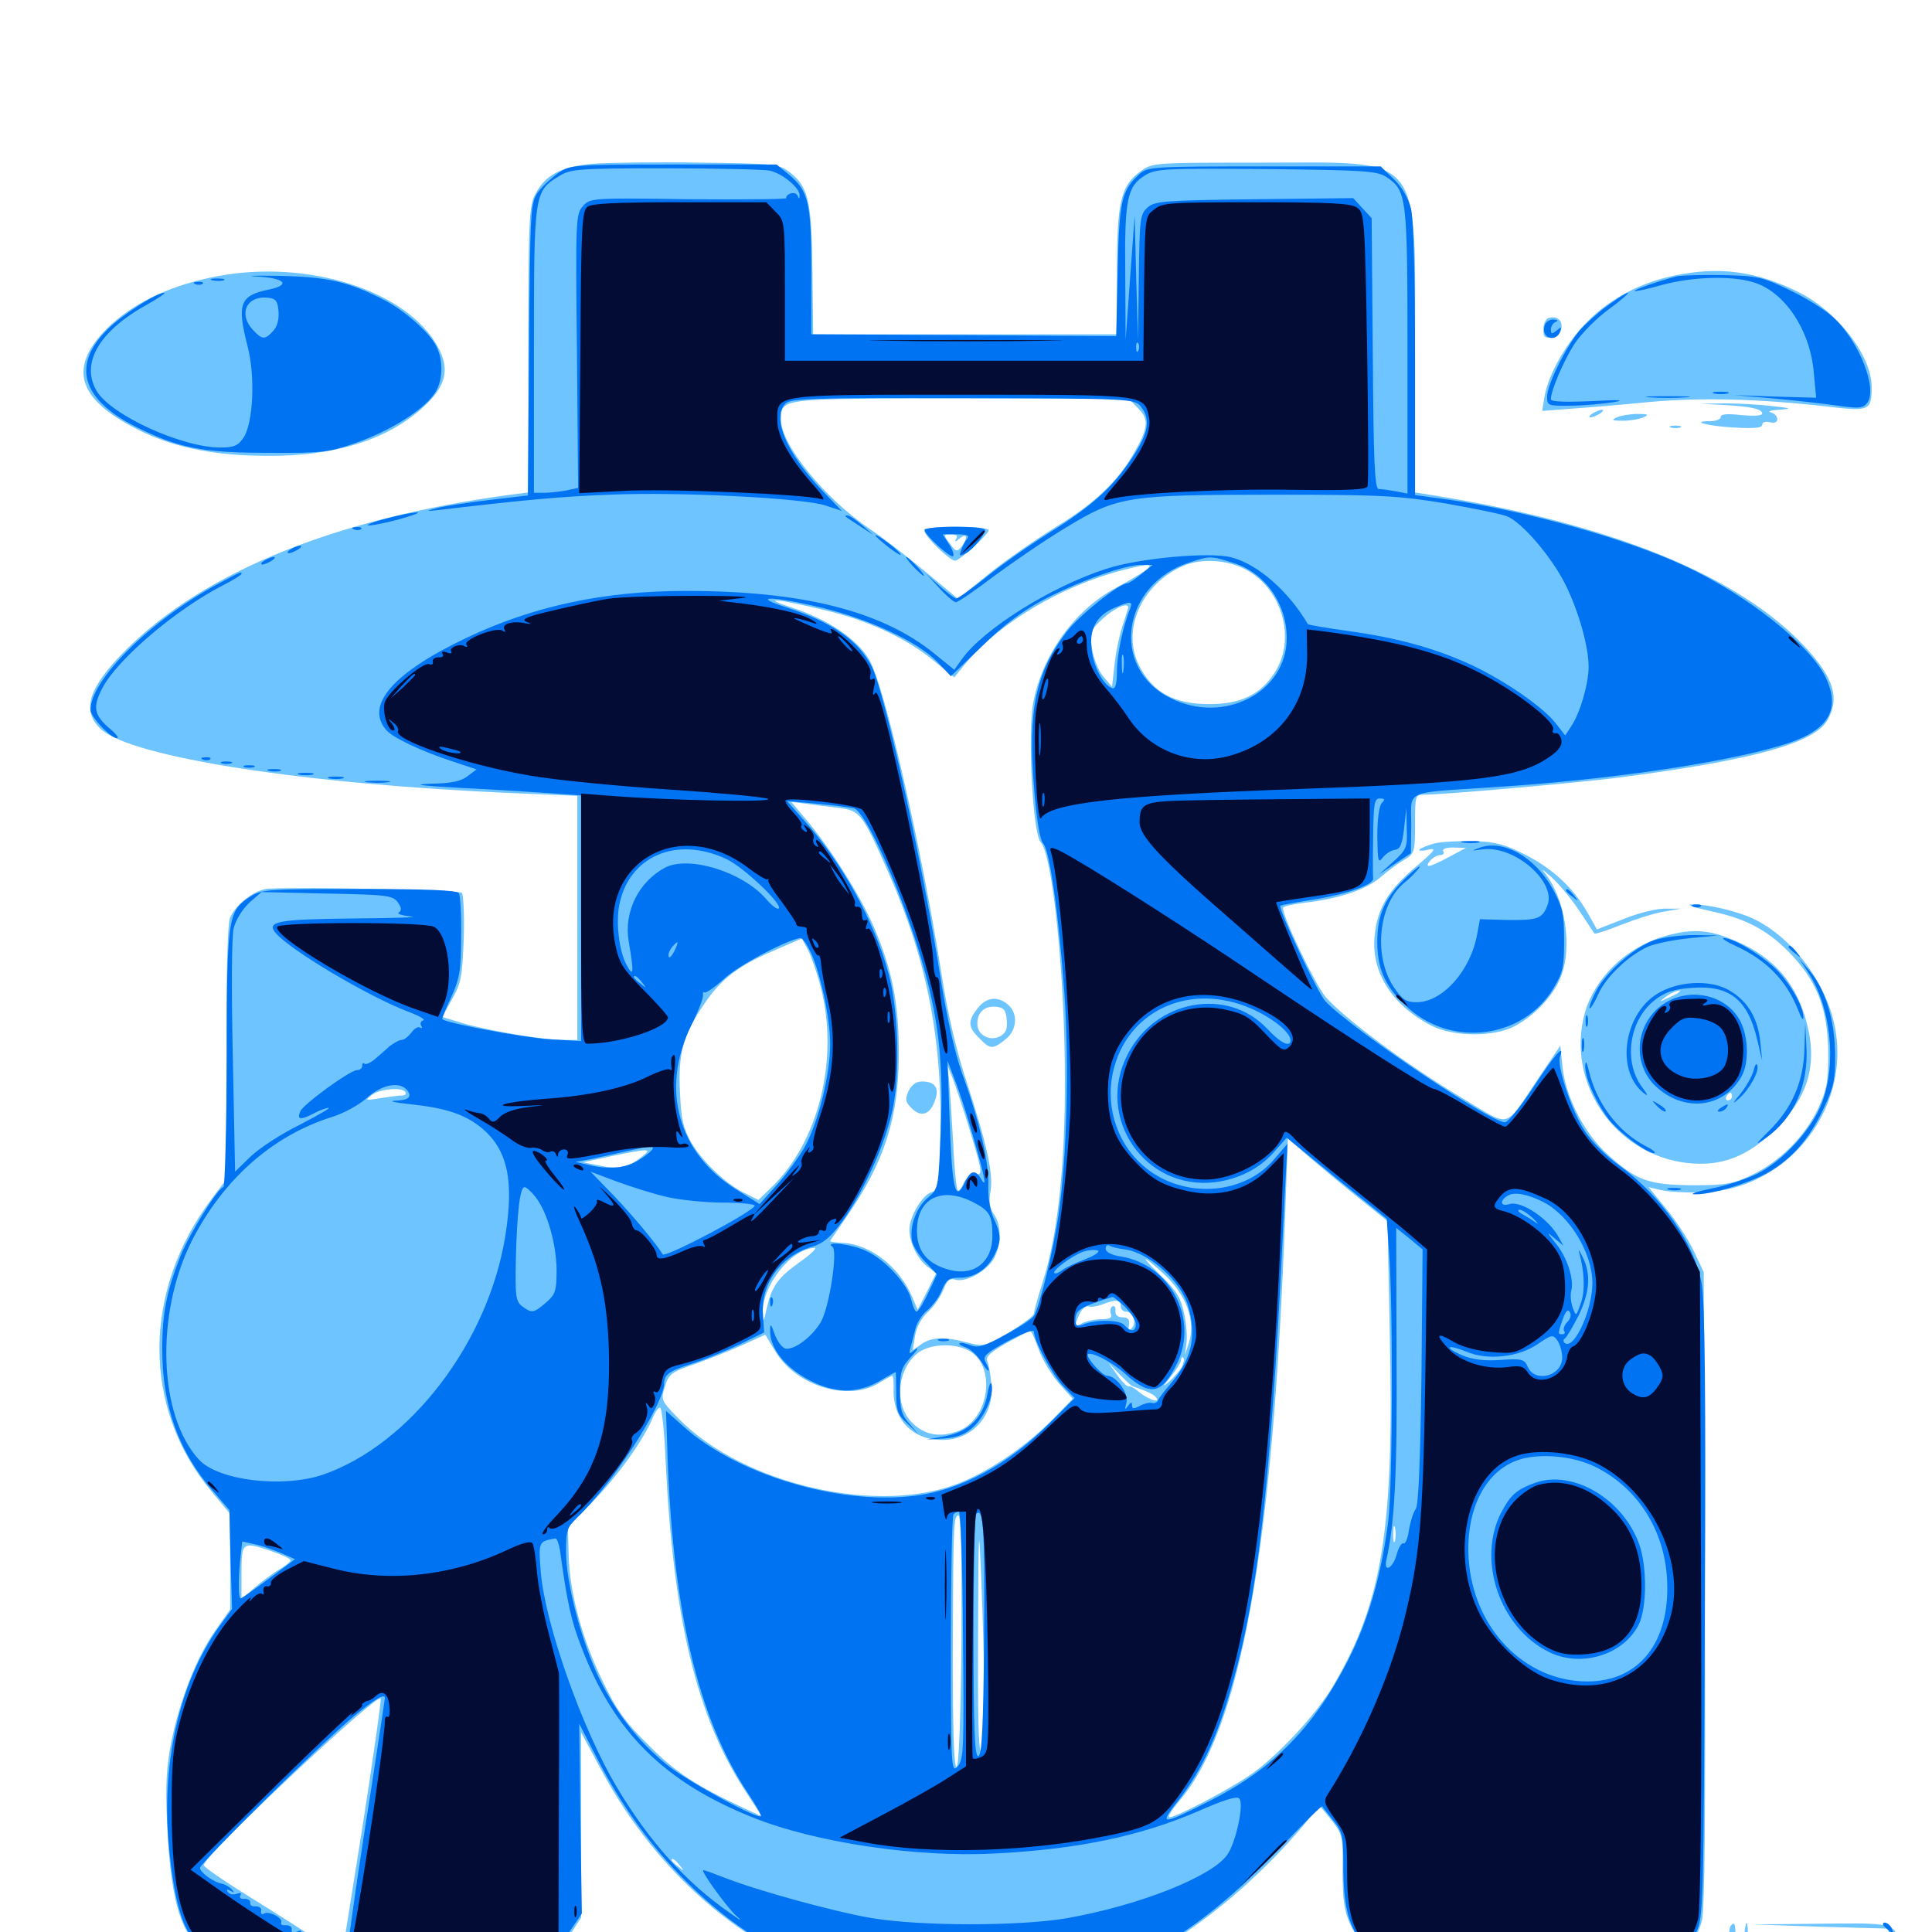 <svg xmlns="http://www.w3.org/2000/svg" viewBox="0 -1000 1000 1000">
	<path fill="#6dc4ff" d="M306.641 -915.234C289.844 -913.672 281.641 -909.18 276.562 -898.438C273.828 -892.773 273.438 -882.031 273.438 -818.555V-745.117L264.258 -743.945C174.219 -731.836 106.055 -704.297 65.234 -663.672C45.703 -644.141 41.992 -632.227 52.148 -622.656C67.969 -608.008 158.594 -593.945 266.211 -589.453L298.828 -588.086V-525V-461.719H291.602C281.445 -461.719 253.32 -466.406 239.844 -470.312L228.906 -473.633L233.984 -482.812C238.672 -491.016 239.258 -494.531 240.039 -514.062C240.43 -526.367 239.844 -537.109 239.062 -537.891C237.5 -539.258 160.547 -541.016 139.258 -540.039C132.227 -539.844 121.68 -531.836 118.945 -524.609C117.773 -521.875 116.992 -491.406 117.188 -454.688V-389.648L109.57 -379.492C73.633 -331.836 73.438 -271.289 109.375 -228.125L118.945 -216.602L119.141 -191.797V-166.992L111.328 -155.859C101.758 -142.188 93.164 -120.312 88.672 -98.438C86.133 -85.352 85.547 -76.367 86.523 -55.469C88.477 -13.281 94.336 4.297 109.766 12.891C116.602 16.797 119.922 16.992 196.875 17.383L276.562 17.773L283.594 12.891C287.5 10.352 292.969 4.688 295.703 0.391L300.781 -7.422V-55.469V-103.32L310.742 -84.766C341.016 -27.734 390.234 13.086 446.68 27.93C474.805 35.156 512.891 36.328 541.016 30.469C576.172 23.242 601.758 10.938 631.836 -13.281C647.07 -25.391 665.039 -43.164 676.953 -58.008L683.008 -65.43L689.062 -58.008C694.922 -50.586 695.117 -49.609 694.922 -31.641C694.922 -17.383 695.703 -11.133 698.633 -4.492C703.906 7.227 714.453 16.211 725 17.773C729.688 18.555 761.914 18.75 796.875 18.359C855.859 17.773 860.938 17.578 866.211 14.062C874.414 8.789 878.32 3.32 880.859 -5.664C882.422 -11.133 882.812 -61.523 882.422 -177.539L881.836 -341.602L876.758 -352.344C874.023 -358.203 867.578 -368.164 862.5 -374.219L853.32 -385.547L859.766 -383.984C863.281 -383.203 872.461 -382.617 879.883 -382.812C926.758 -383.398 961.328 -429.688 948.242 -474.609C942.383 -494.922 926.367 -515.039 908.789 -523.828C900.586 -528.125 883.398 -532.227 875.391 -531.836C872.461 -531.641 877.148 -530.273 885.742 -528.32C904.492 -524.414 916.406 -517.773 928.32 -504.688C941.211 -490.43 946.094 -476.758 946.289 -454.883C946.289 -439.844 945.508 -435.742 941.016 -426.172C934.375 -411.914 920.898 -398.438 906.641 -391.797C896.875 -387.109 893.164 -386.523 875.977 -386.523C853.32 -386.719 847.07 -388.867 832.031 -402.539C820.117 -413.281 810.547 -431.836 808.789 -447.461L807.617 -458.789L796.484 -442.188C777.93 -414.844 783.008 -416.016 755.859 -432.227C727.93 -449.023 695.898 -472.852 686.133 -483.984C680.664 -490.625 664.062 -525 664.062 -530.078C664.062 -530.859 669.336 -532.031 675.781 -532.812C692.969 -534.766 707.227 -539.648 714.258 -545.703C717.578 -548.633 723.047 -552.734 726.367 -554.688C732.227 -558.203 732.422 -558.594 732.422 -573.438C732.422 -588.281 732.617 -588.672 737.109 -588.672C747.266 -588.672 815.625 -594.727 837.5 -597.461C908.008 -606.641 940.039 -615.43 946.289 -627.93C952.148 -639.062 949.023 -649.023 934.961 -664.453C900.586 -701.953 833.789 -729.102 739.844 -743.945L732.422 -745.117V-817.773C732.422 -922.266 737.5 -915.82 653.32 -915.82C597.852 -915.82 596.484 -915.82 590.625 -911.523C580.078 -904.102 578.125 -895.508 578.125 -859.18V-826.953H499.609H420.898L420.508 -860.156C420.117 -896.68 418.359 -903.906 407.812 -911.523C403.125 -915.039 398.828 -915.43 361.914 -915.82C339.648 -916.211 314.648 -915.82 306.641 -915.234ZM589.062 -788.672C594.922 -783.008 594.336 -778.32 586.914 -765.43C578.516 -750.781 566.602 -739.453 546.68 -727.344C535.742 -720.508 519.922 -709.57 511.328 -702.539L495.898 -690.039L478.711 -704.297C469.336 -712.109 456.445 -722.07 450 -726.367C427.148 -741.797 404.297 -769.727 404.297 -782.422C404.297 -793.945 402.148 -793.75 497.266 -793.75H584.18ZM644.727 -705.273C663.867 -695.117 671.094 -668.945 659.57 -651.562C652.344 -640.43 641.992 -635.547 625.977 -635.547C607.617 -635.547 596.68 -641.602 589.648 -655.469C580.273 -673.828 590.82 -697.656 612.305 -707.031C621.68 -711.133 634.961 -710.352 644.727 -705.273ZM592.773 -704.688C590.625 -703.125 583.789 -699.023 577.539 -695.703C556.055 -684.18 539.453 -660.938 534.766 -636.133C531.836 -619.727 534.57 -568.164 538.672 -564.062C544.727 -557.812 551.172 -495.703 551.172 -442.188C551.367 -396.68 547.461 -360.742 539.844 -336.914C537.305 -328.906 535.156 -321.094 535.156 -320.117C535.156 -318.945 529.297 -314.648 522.266 -310.352C509.766 -303.125 508.984 -302.93 500.781 -305.078C489.062 -308.203 482.227 -308.008 476.953 -304.297L472.461 -301.172L473.633 -308.594C474.414 -313.281 477.148 -318.164 480.469 -321.094C483.398 -323.828 486.914 -328.906 488.281 -332.422C490.234 -337.305 491.602 -338.477 494.336 -337.695C499.609 -335.938 510.352 -341.797 514.258 -348.242C518.359 -355.273 518.555 -365.82 514.453 -371.484C512.305 -374.609 511.719 -378.125 512.695 -383.398C514.258 -392.383 510.742 -408.203 500 -441.016C494.922 -456.445 490.234 -476.758 487.305 -496.094C476.953 -561.523 457.812 -645.117 450 -658.398C443.75 -669.141 428.516 -679.492 409.766 -685.547C392.969 -691.016 401.758 -690.234 427.734 -683.984C449.219 -678.906 468.945 -669.727 482.812 -658.398L493.945 -649.414L499.805 -656.641C517.188 -677.539 549.219 -696.68 581.055 -704.883C594.727 -708.398 597.656 -708.398 592.773 -704.688ZM583.984 -685.547C583.984 -685.156 582.617 -681.25 581.25 -676.758C579.688 -672.461 577.734 -663.477 576.953 -656.641L575.586 -644.531L571.094 -649.805C568.555 -652.734 566.016 -659.18 565.234 -664.258C564.062 -673.047 564.258 -673.633 570.898 -679.883C576.953 -685.352 583.984 -688.477 583.984 -685.547ZM434.18 -581.836C445.312 -580.469 446.484 -578.711 460.156 -547.656C479.883 -502.734 487.891 -461.523 486.719 -410.742C486.133 -386.328 485.742 -383.984 482.422 -383.008C477.539 -381.836 470.703 -370.312 470.703 -363.477C470.703 -356.641 475.195 -347.656 480.664 -343.945L484.57 -341.016L479.883 -331.641L475 -322.07L472.07 -328.906C465.625 -343.945 450.977 -355.664 436.914 -356.641C433.008 -356.836 429.688 -357.227 429.688 -357.617C429.688 -357.812 433.594 -363.477 438.281 -370.312C457.812 -398.633 465.234 -421.484 465.234 -454.883C465.234 -480.273 461.914 -497.656 452.539 -519.727C445.508 -536.133 429.688 -561.328 416.602 -576.562L409.57 -584.961L417.188 -583.984C421.289 -583.398 429.102 -582.422 434.18 -581.836ZM424.805 -489.062C434.375 -452.148 423.828 -409.18 399.609 -385.742L392.578 -378.906L385.938 -382.227C376.172 -386.719 363.867 -398.438 357.812 -408.594C353.711 -416.016 352.539 -420.508 351.953 -434.57C350.977 -454.492 353.516 -464.062 364.062 -479.688C372.852 -492.969 381.836 -500 400.195 -507.812L415.039 -514.258L418.359 -508.008C420.117 -504.492 423.047 -495.898 424.805 -489.062ZM502.148 -414.453C508.789 -392.188 508.789 -391.797 504.492 -392.188C502.539 -392.188 500.195 -390.43 499.023 -388.086C498.047 -385.547 496.484 -383.594 495.898 -383.594C495.117 -383.594 493.945 -394.727 493.359 -408.594C492.578 -422.266 491.602 -436.914 491.211 -441.211L490.234 -449.023L493.359 -441.211C494.922 -436.914 499.023 -424.805 502.148 -414.453ZM209.766 -434.766C210.352 -433.789 209.766 -433.008 208.398 -433.008C207.031 -433.008 202.148 -432.422 197.266 -431.641C189.062 -430.273 188.672 -430.273 192.383 -433.203C196.484 -436.328 208.008 -437.5 209.766 -434.766ZM704.297 -379.102L718.164 -367.969L719.336 -309.961C721.68 -208.594 715.625 -171.094 690.234 -127.734C681.445 -112.695 660.742 -90.43 646.484 -80.859C634.766 -73.047 608.789 -59.375 605.273 -59.375C604.102 -59.375 606.445 -63.086 610.352 -67.773C642.188 -104.688 658.984 -198.047 665.234 -372.266L666.602 -410.742L678.516 -400.391C685.156 -394.727 696.68 -385.156 704.297 -379.102ZM332.031 -401.172C325.195 -395.703 320.117 -394.727 310.352 -396.68L301.758 -398.438L316.406 -401.562C336.328 -405.664 337.891 -405.664 332.031 -401.172ZM413.867 -346.68C402.344 -338.477 399.414 -334.18 396.68 -322.07C395.312 -315.625 394.922 -315.234 394.727 -319.727C394.141 -334.18 409.375 -353.711 421.68 -354.102C423.242 -354.297 419.727 -350.781 413.867 -346.68ZM601.758 -341.211C614.062 -330.078 619.141 -316.406 615.234 -304.492L613.281 -298.633L614.062 -304.492C614.648 -307.812 614.062 -314.844 612.891 -320.117C611.328 -327.93 608.984 -331.836 601.367 -339.258C590.039 -350.195 590.234 -351.562 601.758 -341.211ZM580.078 -324.023C580.078 -322.461 581.25 -321.094 582.812 -321.094C586.523 -321.094 588.477 -315.039 585.742 -312.5C584.18 -310.938 583.789 -311.328 584.375 -314.258C584.766 -316.992 583.789 -318.164 581.055 -318.164C578.516 -318.164 577.148 -319.336 577.344 -321.484C577.539 -323.438 576.758 -324.414 575.781 -323.828C574.805 -323.242 574.414 -321.484 575 -319.922C575.781 -317.969 574.414 -317.188 570.117 -317.188C566.797 -317.188 562.5 -316.211 560.352 -315.234C556.055 -312.891 555.859 -313.281 558.789 -319.922C559.961 -322.461 562.109 -324.219 563.281 -323.828C564.648 -323.242 567.773 -323.828 570.508 -324.805C577.344 -327.539 580.078 -327.344 580.078 -324.023ZM537.695 -301.367C539.648 -295.898 544.531 -288.086 548.242 -283.789L555.273 -275.977L545.703 -266.211C532.227 -252.344 514.062 -239.648 497.656 -232.812C455.859 -215.234 384.961 -231.25 351.172 -265.82C342.188 -275 341.992 -275.391 344.141 -282.227C346.094 -288.672 347.266 -289.844 360.156 -294.141C367.773 -296.875 378.906 -301.367 384.961 -304.102L396.094 -309.18L401.758 -299.805C412.695 -282.422 439.062 -274.609 454.688 -283.984C458.203 -286.133 461.328 -287.891 461.914 -287.891C462.305 -287.891 462.695 -284.57 462.5 -280.469C462.305 -265.039 472.461 -254.688 487.695 -254.688C503.516 -254.688 514.844 -267.578 513.086 -283.789C512.695 -288.672 511.719 -294.141 510.938 -295.703C510.156 -297.852 513.086 -300.391 521.094 -304.883C527.148 -308.203 532.617 -311.133 533.203 -311.133C533.789 -311.328 535.742 -306.836 537.695 -301.367ZM500.586 -301.367C516.211 -294.141 512.5 -264.648 495.117 -258.984C485.742 -255.859 478.32 -257.422 472.07 -263.672C463.086 -272.656 464.062 -289.648 474.023 -298.828C479.688 -304.102 492.188 -305.273 500.586 -301.367ZM611.719 -292.383C610.547 -290.43 607.617 -287.109 605.273 -284.961C601.562 -281.836 601.758 -282.227 606.055 -287.5C608.984 -291.211 611.328 -294.922 611.328 -296.094C611.328 -297.266 611.914 -297.852 612.5 -297.266C613.086 -296.484 612.695 -294.336 611.719 -292.383ZM585.938 -282.617C594.727 -279.492 597.461 -278.125 598.633 -276.367C600.391 -273.438 593.75 -275.977 589.062 -279.883C587.109 -281.641 584.961 -282.617 584.18 -282.422C583.594 -282.031 580.859 -284.57 578.32 -288.281L573.633 -294.727L579.297 -288.867C582.422 -285.742 585.352 -282.812 585.938 -282.617ZM344.531 -243.555C348.438 -162.305 360.547 -111.719 385.352 -73.633L394.336 -59.766L385.156 -64.062C360.547 -75.586 349.609 -82.617 335.742 -96.68C323.438 -108.789 319.141 -114.844 311.914 -129.883C301.172 -151.758 294.727 -176.172 294.336 -195.312L293.945 -209.375L306.836 -222.852C319.922 -236.133 333.203 -254.883 337.891 -266.211C339.258 -269.531 341.016 -271.875 341.797 -271.289C342.578 -270.703 343.945 -258.203 344.531 -243.555ZM497.656 -150.781C497.266 -109.766 496.289 -85.742 495.117 -85.352C493.75 -84.961 493.164 -105.078 493.164 -142.969C493.359 -210.938 493.555 -215.625 496.094 -215.625C497.461 -215.625 497.852 -193.555 497.656 -150.781ZM509.57 -123.438C509.57 -106.055 508.984 -94.336 507.812 -93.555C506.445 -92.773 506.055 -113.477 506.25 -154.492C506.445 -210.156 506.641 -213.281 507.812 -184.375C508.594 -166.602 509.375 -139.258 509.57 -123.438ZM722.07 -202.539C721.484 -200.586 721.094 -202.148 721.094 -205.859C721.094 -209.57 721.484 -211.133 722.07 -209.375C722.461 -207.422 722.461 -204.297 722.07 -202.539ZM141.211 -196.875C146.289 -195.117 150.391 -193.164 150.391 -192.383C150.391 -191.602 147.656 -189.453 144.336 -187.5C141.016 -185.547 135.352 -181.25 131.641 -178.125L125 -172.266V-186.133C125 -201.953 125.391 -202.344 141.211 -196.875ZM187.5 -53.711L176.953 12.5L166.016 5.273C160.156 1.367 144.141 -8.984 130.469 -17.383C116.602 -25.977 105.469 -33.594 105.469 -34.57C105.469 -39.453 194.531 -123.242 197.07 -120.898C197.461 -120.312 193.164 -90.039 187.5 -53.711ZM351.758 -34.57C354.297 -31.445 354.102 -31.25 351.172 -33.789C349.219 -35.156 347.656 -36.719 347.656 -37.109C347.656 -38.672 349.219 -37.695 351.758 -34.57ZM478.516 -725.195C478.516 -722.461 491.602 -709.766 494.336 -709.766C496.68 -709.766 511.719 -723.438 511.719 -725.586C511.719 -726.562 504.297 -727.344 495.117 -727.344C483.984 -727.344 478.516 -726.562 478.516 -725.195ZM494.922 -721.094C493.945 -719.336 494.531 -719.336 496.68 -721.289C500.586 -724.414 501.172 -721.68 497.656 -716.992C495.312 -714.258 494.727 -714.258 491.602 -718.75C488.086 -723.242 488.281 -723.438 492.188 -723.438C494.922 -723.438 495.898 -722.656 494.922 -721.094ZM506.055 -478.125C500.781 -471.484 500.977 -468.359 506.836 -462.695C512.5 -456.836 513.672 -456.641 520.312 -461.914C526.367 -466.602 527.148 -475.195 521.875 -479.883C516.602 -484.57 510.547 -483.984 506.055 -478.125ZM521.094 -472.07C521.484 -467.383 520.703 -465.43 517.773 -463.672C512.305 -460.742 505.859 -464.258 505.859 -470.117C505.859 -476.172 509.766 -479.492 515.625 -478.906C519.531 -478.516 520.703 -477.148 521.094 -472.07ZM470.312 -435.352C468.359 -431.055 468.555 -429.688 471.875 -426.367C476.758 -421.484 481.445 -423.047 483.984 -430.469C486.328 -436.914 483.984 -440.234 477.148 -440.234C474.219 -440.234 471.875 -438.477 470.312 -435.352ZM108.594 -856.25C85.938 -851.367 67.969 -842.383 55.273 -829.883C34.375 -808.789 40.43 -792.188 74.805 -775.977C92.188 -767.969 112.305 -764.062 138.672 -764.062C172.852 -763.867 199.414 -772.07 217.773 -788.086C231.641 -800.195 233.594 -809.766 225 -823.242C206.836 -851.562 154.883 -866.406 108.594 -856.25ZM866.016 -857.227C848.828 -853.516 833.594 -845.508 821.875 -833.789C810.938 -823.047 801.367 -806.25 799.414 -794.531L798.242 -787.305L813.672 -788.477C822.07 -789.062 840.625 -790.625 854.492 -791.992C880.859 -794.336 910.352 -793.555 945.117 -789.648C967.773 -786.914 968.75 -787.305 968.75 -799.805C968.75 -815.82 951.367 -838.477 931.25 -848.633C908.984 -859.766 889.648 -862.305 866.016 -857.227ZM801.367 -835.352C800 -834.766 798.828 -832.227 798.828 -829.492C798.828 -825.586 799.609 -824.805 803.32 -825.391C805.859 -825.781 807.812 -827.539 808.203 -830.078C808.789 -834.375 805.664 -836.719 801.367 -835.352ZM891.602 -790.43C906.25 -789.648 912.109 -788.281 912.109 -785.938C912.109 -784.766 907.812 -784.57 901.367 -785.156C894.141 -785.938 890.625 -785.742 890.625 -784.18C890.625 -783.008 888.281 -782.031 885.352 -782.031C874.414 -782.031 883.398 -779.492 897.461 -778.711C908.008 -778.125 912.109 -778.516 912.109 -780.078C912.109 -781.445 913.672 -782.031 916.016 -781.445C918.555 -780.859 919.922 -781.445 919.922 -783.008C919.922 -784.57 918.359 -786.133 916.602 -786.523C914.648 -787.109 916.602 -787.695 920.898 -787.891C927.93 -788.477 927.539 -788.672 916.992 -789.844C910.547 -790.625 899.609 -791.211 892.578 -791.211L879.883 -791.016ZM824.219 -785.938C822.656 -784.961 822.266 -783.984 823.242 -783.984C824.414 -783.984 826.562 -784.961 828.125 -785.938C829.688 -786.914 830.273 -787.891 829.102 -787.891C828.125 -787.891 825.781 -786.914 824.219 -785.938ZM836.914 -783.984C833.789 -782.617 834.375 -782.227 839.844 -782.227C843.555 -782.227 848.438 -783.008 850.586 -783.984C853.711 -785.352 853.125 -785.742 847.656 -785.742C843.945 -785.742 839.062 -784.961 836.914 -783.984ZM864.844 -778.711C863.477 -779.297 864.453 -779.688 867.188 -779.688C869.922 -779.688 870.898 -779.297 869.727 -778.711C868.359 -778.32 866.016 -778.32 864.844 -778.711ZM742.578 -563.477C739.062 -562.5 735.547 -561.133 734.766 -560.352C733.984 -559.57 735.938 -559.375 739.062 -560.156C743.945 -561.328 742.969 -559.961 732.617 -551.172C718.555 -539.258 712.891 -529.883 711.523 -515.625C709.57 -496.875 720.508 -479.688 740.82 -469.141C752.344 -463.281 773.242 -463.086 784.18 -468.945C794.336 -474.414 803.711 -484.18 807.617 -493.75C814.258 -509.375 810.156 -535.352 799.219 -548.633C797.461 -550.781 799.219 -549.414 803.32 -545.703C807.422 -541.992 813.867 -533.984 817.773 -528.125C821.68 -522.266 825 -516.992 825.391 -516.797C825.586 -516.406 831.836 -518.359 839.062 -521.289C846.484 -524.219 856.25 -527.344 861.133 -528.125L870.117 -529.688H862.305C858.008 -529.883 848.242 -527.539 840.625 -524.414L826.562 -518.945L822.07 -526.953C814.844 -540.039 803.906 -550.195 789.844 -557.422C778.711 -563.086 774.219 -564.258 762.695 -564.648C755.273 -564.844 746.094 -564.258 742.578 -563.477ZM750 -556.445C739.844 -550.977 736.914 -550.391 740.234 -554.492C741.602 -556.055 743.945 -557.422 745.508 -557.422C747.07 -557.422 747.656 -558.398 747.07 -559.375C746.289 -560.547 748.438 -561.328 752.344 -561.328L758.789 -561.133ZM860.352 -515.039C841.211 -509.18 825.391 -493.555 820.312 -475.781C810.352 -439.648 835.742 -402.344 873.242 -398.047C891.016 -396.094 904.492 -401.172 919.336 -415.82C936.719 -433.203 941.211 -450.391 934.375 -473.438C928.32 -493.555 915.82 -506.445 894.727 -514.453C883.008 -519.141 873.633 -519.141 860.352 -515.039ZM868.945 -486.328C868.555 -485.938 866.016 -484.57 863.281 -483.398C858.594 -481.25 858.594 -481.25 862.109 -483.984C865.234 -486.523 871.68 -488.672 868.945 -486.328ZM896.484 -432.422C896.484 -431.445 895.508 -430.469 894.336 -430.469C893.359 -430.469 892.969 -431.445 893.555 -432.422C894.141 -433.594 895.117 -434.375 895.703 -434.375C896.094 -434.375 896.484 -433.594 896.484 -432.422ZM895.898 -3.32C893.75 -1.367 894.336 28.125 896.484 29.492C897.656 30.273 898.438 24.219 898.438 13.086C898.438 -4.688 898.242 -5.859 895.898 -3.32ZM901.953 13.281C901.367 31.055 901.562 33.984 903.125 32.227C904.492 30.664 905.469 -4.688 904.102 -4.688C903.32 -4.688 902.344 3.516 901.953 13.281ZM942.383 -2.734L977.539 -1.758V11.914V25.586L965.82 26.172C959.375 26.562 946.094 25.977 936.523 25C926.758 24.023 916.406 23.828 913.086 24.609C907.227 25.781 907.227 25.781 915.039 27.148C919.336 27.93 935.352 28.516 950.586 28.516C982.227 28.516 982.422 28.516 982.422 11.914C982.422 -5.078 983.398 -4.688 942.773 -4.297L907.227 -3.906ZM914.062 4.492C914.062 5.664 915.43 9.18 916.992 12.305C920.117 18.75 929.688 22.461 929.688 17.383C929.688 15.625 928.32 15.039 924.805 16.016C919.336 17.383 918.555 15.82 922.656 11.914C924.609 9.961 925.781 9.766 927.539 11.523C929.102 13.086 929.688 12.5 929.688 9.375C929.688 6.055 928.516 5.078 925 5.078C922.461 5.078 918.945 4.492 917.188 3.906C915.43 3.32 914.062 3.516 914.062 4.492ZM931.641 8.984C931.641 12.305 932.812 12.695 941.406 12.695C946.875 12.5 951.172 11.719 951.172 10.742C951.172 9.766 953.32 9.961 956.055 10.938C959.766 12.305 961.328 12.109 962.695 9.375C964.453 6.445 964.648 6.445 964.844 9.375C964.844 12.695 954.492 17.383 951.953 15.234C951.172 14.453 951.172 15.039 951.953 16.211C953.711 19.336 950.781 19.531 947.656 16.406C945.898 14.648 945.312 14.844 945.312 17.383C945.312 20.117 947.266 20.703 956.641 20.703C962.891 20.703 968.555 20.312 968.945 19.727C969.531 19.336 969.531 15.82 969.141 11.914L968.359 5.078L957.227 5.469C951.172 5.664 945.117 6.641 943.945 7.617C942.188 8.789 941.406 8.789 941.406 7.227C941.406 6.055 939.258 5.078 936.523 5.078C933.008 5.078 931.641 6.055 931.641 8.984ZM931.641 18.75C931.641 17.773 933.789 16.992 936.523 17.188C939.258 17.383 941.406 18.359 941.406 19.141C941.406 19.922 939.258 20.703 936.523 20.703C933.789 20.703 931.641 19.922 931.641 18.75Z"/>
	<path fill="#0073f3" d="M289.062 -910.547C285.547 -908.008 280.664 -903.516 278.516 -900.586C274.609 -895.117 274.414 -892.578 273.828 -819.336L273.242 -743.555L253.32 -741.211C242.383 -739.844 230.273 -738.086 226.562 -737.109C219.922 -735.352 219.922 -735.156 227.93 -736.133C272.656 -741.406 290.234 -742.969 315.43 -743.945C351.562 -745.508 416.406 -742.188 427.539 -738.281L435.742 -735.547L425.195 -746.484C406.641 -766.211 399.414 -783.789 406.641 -791.211C409.375 -793.75 421.094 -794.141 498.242 -793.945C585.742 -793.75 586.914 -793.555 590.43 -789.648C595.703 -783.203 594.531 -775.781 586.133 -763.281C575.977 -747.656 565.039 -737.891 542.773 -724.023C532.422 -717.578 517.773 -707.227 510.352 -701.172C502.734 -695.117 495.898 -690.234 494.922 -690.234C494.141 -690.234 490.234 -693.164 486.328 -696.68L479.492 -702.93L486.133 -695.703C489.844 -691.602 493.75 -688.281 494.727 -688.281C495.898 -688.281 504.688 -694.336 514.453 -701.758C524.219 -708.984 541.016 -720.508 551.758 -726.953C578.516 -743.164 583.203 -743.945 660.156 -743.945C715.234 -743.945 724.414 -743.359 748.047 -739.453C762.5 -736.914 776.953 -733.984 779.883 -732.812C787.695 -729.883 803.32 -711.523 810.352 -697.266C817.188 -683.398 822.266 -665.234 822.266 -654.883C822.266 -646.289 817.969 -631.25 813.477 -624.414L810.156 -619.336L805.273 -625.586C798.633 -634.18 778.32 -648.047 761.133 -656.055C742.773 -664.453 723.242 -669.922 697.461 -673.438C686.328 -675 677.148 -676.562 676.953 -676.953C666.797 -694.141 650.977 -708.008 637.305 -711.523C626.367 -714.453 589.258 -711.133 572.266 -705.469C543.945 -696.289 508.984 -674.414 497.852 -658.789L493.945 -653.32L483.594 -661.719C456.445 -683.789 415.234 -694.141 355.078 -694.141C312.695 -694.141 276.172 -686.328 241.602 -669.922C203.711 -651.953 188.867 -635.156 199.805 -622.266C202.93 -618.359 217.773 -611.328 233.203 -606.25L246.68 -601.758L241.992 -598.242C238.477 -595.508 233.594 -594.531 222.656 -594.336C212.695 -593.945 217.578 -593.359 238.281 -592.188C254.883 -591.406 275.781 -590.039 284.766 -589.453L300.781 -588.281V-524.805V-461.133L283.789 -462.109C270.312 -463.086 231.445 -470.312 228.906 -472.461C228.711 -472.656 230.664 -477.93 233.594 -483.984C237.891 -493.555 238.672 -497.852 238.672 -515.234C238.867 -526.367 238.281 -536.328 237.5 -537.695C236.523 -539.258 221.094 -539.844 185.742 -539.844C136.523 -539.844 135.156 -539.648 128.711 -535.352C117.969 -528.125 117.383 -524.219 117.383 -451.562C117.188 -415.234 116.406 -385.547 115.625 -385.547C113.086 -385.547 98.242 -361.719 93.555 -350.195C86.328 -331.836 83.984 -320.703 83.984 -301.562C83.984 -272.266 92.578 -248.242 110.352 -228.125L118.75 -218.359L119.336 -192.773L120.117 -167.188L113.672 -158.398C92.383 -128.711 83.008 -85.938 87.695 -41.406C90.43 -15.82 94.141 -2.93 100.977 5.273C110.742 16.602 111.523 16.797 196.68 16.797C285.547 16.797 283.203 17.188 294.531 0.195L301.172 -9.57L300.391 -58.789L299.805 -107.812L309.57 -88.867C334.18 -41.211 371.289 -4.297 414.648 15.82C450.195 32.227 494.141 37.891 533.398 31.25C583.008 22.656 618.945 1.953 661.719 -42.578C673.828 -55.273 683.984 -65.43 684.375 -65.039C684.57 -64.648 687.109 -61.328 690.039 -57.812C694.922 -51.758 695.312 -49.805 695.312 -34.375C695.312 -14.648 697.656 -4.297 704.297 4.688C713.672 16.797 713.477 16.797 790.625 16.797C860.156 16.797 860.742 16.797 867.383 12.305C871.094 9.961 875.781 4.492 877.93 0.195C881.641 -7.422 881.836 -12.109 882.422 -164.844C883.008 -277.539 882.422 -325.781 880.859 -335.156C877.148 -356.445 859.766 -381.25 837.695 -397.07C831.641 -401.367 823.828 -409.18 820.508 -414.258C813.672 -424.414 805.664 -448.438 807.422 -452.93C810.156 -460.352 804.688 -454.102 793.945 -437.695C787.5 -427.734 780.859 -419.531 779.102 -419.141C773.047 -417.969 699.414 -467.383 685.938 -481.836C682.031 -486.133 661.328 -529.883 662.695 -531.25C662.891 -531.445 671.094 -533.008 680.859 -534.57C697.656 -537.305 711.133 -542.188 710.742 -545.312C710.547 -546.094 710.547 -555.664 710.742 -566.797C710.938 -584.18 711.328 -586.719 714.258 -586.719C716.797 -586.719 716.992 -586.133 715.234 -584.375C713.867 -583.008 712.891 -576.172 712.891 -567.383C713.086 -554.297 713.281 -552.93 715.625 -556.055C717.188 -558.008 720.117 -559.961 722.07 -560.156C724.805 -560.547 725.781 -563.086 726.758 -571.289L727.93 -581.836L728.125 -571.289C728.516 -561.523 728.125 -560.352 721.289 -554.102L713.867 -547.461L722.07 -552.93L730.273 -558.398L730.469 -573.438C730.469 -591.406 725.977 -589.453 773.438 -592.578C831.641 -596.289 890.82 -604.883 921.484 -614.062C945.703 -621.094 952.93 -631.641 945.312 -648.633C937.891 -665.43 904.688 -691.992 871.68 -707.227C841.406 -721.289 790.039 -735.547 749.609 -741.406L732.422 -743.75V-813.867C732.422 -858.008 731.641 -886.914 730.273 -892.188C728.906 -897.461 725.586 -903.32 721.484 -907.227L714.648 -913.867H654.297C596.875 -913.867 593.945 -913.672 589.844 -909.961C580.469 -901.367 579.297 -896.289 578.516 -860.156L577.734 -825.977L498.828 -826.562L419.922 -826.953V-859.375C419.922 -895.117 418.555 -900.977 408.398 -909.57L401.953 -914.844H348.828C296.68 -914.844 295.312 -914.648 289.062 -910.547ZM398.242 -911.719C404.883 -910.352 414.062 -902.734 413.867 -898.828C413.867 -897.07 413.477 -896.875 412.891 -898.633C412.305 -900 410.547 -900.391 408.984 -899.805C407.617 -899.219 406.641 -898.242 407.031 -897.461C407.422 -896.875 384.766 -896.68 356.641 -896.875C306.25 -897.656 305.469 -897.461 301.758 -893.359C298.047 -889.258 297.852 -886.523 298.633 -818.164L299.219 -747.461L292.969 -746.094C289.453 -745.508 284.375 -744.922 281.445 -744.922H276.367V-818.75C276.367 -900.586 276.367 -900.977 289.648 -908.984C295.312 -912.5 299.805 -912.891 343.945 -912.891C370.508 -912.891 394.727 -912.305 398.242 -911.719ZM717.578 -908.398C728.125 -901.367 728.516 -898.242 728.516 -817.969V-744.531L722.461 -745.703C719.141 -746.289 715.234 -746.875 713.672 -746.875C711.523 -746.875 710.938 -760.352 710.547 -816.992L709.961 -887.109L705.078 -892.383L700.391 -897.461L649.219 -896.875C602.148 -896.289 597.656 -895.898 593.945 -892.578C590.039 -889.062 589.844 -886.523 589.453 -856.445L589.062 -824.023L588.086 -856.25L587.305 -888.477L584.961 -856.25L582.617 -824.023L582.422 -858.398C582.031 -896.875 583.398 -903.516 592.578 -909.18C598.242 -912.695 602.148 -912.891 655.273 -912.5C706.445 -911.914 712.695 -911.523 717.578 -908.398ZM589.258 -818.75C588.672 -817.188 588.086 -817.773 588.086 -819.922C587.891 -822.07 588.477 -823.242 589.062 -822.461C589.648 -821.875 589.844 -820.117 589.258 -818.75ZM571.875 -819.922C572.461 -820.508 537.891 -820.898 494.922 -820.898C450.781 -820.703 420.312 -819.922 424.805 -819.141C433.594 -817.383 569.922 -818.164 571.875 -819.922ZM637.891 -708.789C654.492 -703.906 666.016 -687.891 666.016 -669.727C666.016 -641.602 633.398 -624.805 605.859 -638.672C574.219 -654.297 580.664 -697.852 616.016 -708.984C626.367 -712.305 626.562 -712.305 637.891 -708.789ZM590.82 -702.93C587.695 -700.195 584.18 -698.047 583.398 -698.047C579.297 -698.047 558.594 -681.445 552.148 -673.047C535.938 -651.758 532.031 -632.617 535.156 -592.773C536.523 -575.586 538.281 -565.234 540.039 -563.281C543.359 -559.57 548.047 -526.562 550.977 -485.156C553.516 -448.438 552.148 -400 547.852 -370.898C545.117 -352.344 538.477 -325.391 535.352 -319.141C534.57 -317.578 527.734 -313.086 520.508 -309.18C509.57 -303.125 506.25 -302.148 502.344 -303.711C499.609 -304.688 497.07 -305.273 496.68 -304.688C496.094 -304.297 497.656 -303.32 500 -302.539C502.344 -301.758 505.859 -298.438 508.008 -295.117C511.719 -288.867 513.281 -289.062 509.961 -295.312C508.594 -298.047 510.547 -299.805 521.68 -305.859C529.492 -309.961 535.156 -312.109 535.156 -310.742C535.156 -306.055 544.531 -288.672 550.195 -282.617L556.25 -276.367L544.141 -264.258C522.07 -241.797 496.484 -228.125 471.68 -225.586C432.812 -221.289 381.055 -237.109 353.906 -261.523L344.727 -269.727L345.312 -252.93C347.656 -167.969 361.133 -110.547 387.5 -71.289C391.406 -65.43 394.336 -60.352 393.75 -59.961C391.992 -58.203 354.297 -78.906 344.727 -86.914C330.273 -98.828 319.141 -113.086 310.352 -130.859C300.977 -150.195 292.969 -180.469 292.969 -196.875C292.969 -208.008 293.555 -209.57 299.023 -214.844C316.602 -231.25 343.75 -273.242 343.75 -283.984C343.75 -288.672 346.68 -290.625 359.375 -294.531C365.234 -296.484 375.781 -300.781 382.812 -304.102L395.508 -310.352L394.922 -319.531C393.75 -335.547 403.906 -349.805 420.312 -354.688C426.172 -356.445 429.883 -359.57 435.938 -367.773C447.266 -383.594 458.203 -407.812 461.914 -425.391C466.016 -443.75 465.039 -477.344 459.961 -495.898C452.734 -523.047 435.742 -553.711 416.016 -575.586L407.422 -585.352L422.852 -583.984C431.445 -583.203 440.039 -582.031 441.992 -581.641C448.047 -579.883 466.016 -540.039 476.562 -504.688C485.742 -473.828 488.477 -450.586 486.914 -414.844C485.742 -384.961 485.742 -384.766 480.273 -380.078C474.219 -375 470.703 -365.234 472.07 -357.617C472.656 -354.883 475.781 -350 479.102 -346.68L484.961 -340.43L480.469 -330.859C477.93 -325.391 475.195 -321.094 474.414 -321.094C473.633 -321.094 472.461 -323.828 471.68 -327.148C469.922 -335.156 458.008 -348.242 448.242 -352.539C440.82 -356.055 426.367 -357.812 430.859 -354.688C433.789 -352.734 429.297 -323.242 424.805 -315.625C420.312 -308.008 411.133 -301.172 406.641 -301.953C404.883 -302.344 402.344 -305.664 400.977 -309.375C399.219 -314.648 398.633 -315.234 398.633 -311.719C398.242 -301.562 407.617 -290.625 421.875 -284.18C433.789 -278.711 444.336 -279.102 454.883 -284.961C459.375 -287.695 463.477 -289.844 463.672 -289.844C463.672 -289.844 463.867 -284.961 463.867 -279.102C463.867 -269.727 464.648 -267.773 469.727 -263.086L475.391 -257.617L470.703 -263.086C466.602 -267.578 465.82 -270.703 465.82 -280.078C465.82 -290.039 466.602 -292.383 471.68 -297.852C475 -301.367 475.781 -303.125 473.828 -301.562C470.508 -298.828 470.312 -299.023 471.289 -302.539C471.875 -304.688 473.047 -308.984 473.828 -312.305C474.609 -315.43 477.344 -319.727 480.078 -321.875C482.617 -324.023 486.133 -328.516 487.5 -332.227C489.844 -337.695 491.211 -338.672 496.68 -338.672C504.297 -338.672 510.742 -342.773 514.648 -350.391C518.359 -357.617 518.359 -360.547 514.258 -369.531C512.305 -373.828 511.328 -380.664 511.523 -386.523C512.109 -397.656 506.641 -421.094 497.852 -444.727C494.336 -454.688 490.234 -472.656 487.109 -491.992C477.93 -551.562 458.008 -641.602 451.172 -655.078C444.336 -668.555 430.664 -677.93 407.227 -685.547C387.695 -691.797 399.609 -691.602 425.781 -685.352C450.586 -679.297 475 -667.773 484.961 -657.617L492.188 -650L508.398 -665.625C519.531 -676.562 529.492 -683.984 540.234 -689.648C558.203 -699.023 582.422 -707.812 590.82 -707.617H596.68ZM584.961 -684.961C581.25 -675.977 578.125 -660.938 578.125 -652.539C578.125 -646.094 577.344 -643.359 575.781 -643.75C571.094 -645.312 566.016 -654.883 565.039 -663.672C563.672 -674.414 567.578 -681.445 576.758 -685.352C585.156 -689.062 586.523 -688.867 584.961 -684.961ZM581.445 -652.734C581.055 -650.195 580.664 -651.758 580.664 -656.055C580.469 -660.352 580.859 -662.305 581.445 -660.547C581.836 -658.594 581.836 -655.078 581.445 -652.734ZM376.172 -555.273C384.766 -551.172 404.688 -532.422 403.125 -529.883C402.539 -528.906 399.414 -531.25 396.289 -534.961C383.984 -548.828 356.641 -557.227 344.336 -550.977C330.664 -543.75 322.852 -528.125 325.391 -512.891C328.32 -495.898 327.93 -493.75 324.219 -500.781C320.508 -507.617 318.75 -522.07 320.508 -531.445C325.391 -556.836 350.195 -567.578 376.172 -555.273ZM205.859 -533.008C207.812 -530.273 208.008 -528.711 206.445 -527.734C205.273 -526.953 208.203 -526.172 212.891 -525.586C217.773 -525.195 204.492 -524.805 183.594 -524.609C143.555 -524.219 137.891 -523.047 142.578 -517.188C150.195 -508.203 190.625 -484.18 211.719 -476.172C216.992 -474.219 220.312 -472.266 219.141 -471.875C217.773 -471.484 217.383 -470.117 217.969 -469.141C218.75 -467.969 218.555 -467.578 217.383 -468.164C216.406 -468.75 214.258 -467.578 212.891 -465.43C211.328 -463.477 209.18 -461.719 207.812 -461.719C206.641 -461.719 203.906 -460.156 201.562 -458.398C199.414 -456.445 195.898 -453.32 193.75 -451.562C191.602 -449.805 189.258 -448.828 188.672 -449.414C188.086 -450.195 187.5 -449.609 187.5 -448.438C187.5 -447.07 186.328 -446.094 184.766 -446.094C181.25 -446.094 157.031 -428.516 155.469 -424.805C153.516 -420.508 155.469 -420.117 161.914 -423.438C165.039 -425.195 168.75 -426.562 170.117 -426.562C171.289 -426.562 164.453 -422.656 155.078 -417.773C145.508 -413.086 134.18 -405.664 129.688 -401.367L121.68 -393.555L120.508 -452.539C119.727 -487.695 119.922 -514.648 120.898 -519.336C122.07 -524.023 125.391 -529.297 129.102 -532.812L135.352 -538.281L169.141 -537.5C200.195 -536.914 203.32 -536.523 205.859 -533.008ZM418.945 -508.398C424.219 -498.438 429.688 -473.438 429.688 -459.766C429.688 -443.75 423.828 -419.922 416.602 -406.445C413.477 -400.977 407.031 -392.188 402.148 -386.719L393.164 -376.758L381.641 -383.984C350.977 -402.734 341.602 -436.328 357.812 -469.336C361.328 -476.367 364.062 -483.398 363.867 -484.766C363.672 -486.133 364.062 -486.914 364.648 -486.328C365.234 -485.742 370.117 -489.062 375.195 -493.75C383.008 -500.781 408.398 -514.062 414.453 -514.453C415.234 -514.453 417.383 -511.719 418.945 -508.398ZM349.023 -507.617C347.656 -505.078 346.289 -503.711 346.094 -504.883C345.703 -505.859 346.484 -508.008 347.656 -509.57C351.172 -513.672 351.562 -513.086 349.023 -507.617ZM332.227 -491.602C334.766 -488.477 334.57 -488.281 331.641 -490.82C329.688 -492.188 328.125 -493.75 328.125 -494.141C328.125 -495.703 329.688 -494.727 332.227 -491.602ZM647.266 -478.125C658.594 -473.242 667.969 -465.625 667.969 -461.523C667.969 -457.617 662.695 -460.156 655.859 -467.578C635.156 -489.453 597.852 -482.422 583.594 -454.102C566.797 -421.289 592.578 -383.789 628.906 -388.086C641.016 -389.648 652.148 -395.117 659.766 -404.102L666.016 -411.133L691.797 -390.039L717.773 -369.141L718.945 -352.539C721.094 -324.414 720.898 -231.25 718.555 -212.695C715.039 -184.766 708.203 -160.938 697.461 -140.039C679.883 -105.859 659.18 -84.766 627.148 -68.359C601.172 -55.078 599.609 -55.078 609.375 -67.383C623.242 -84.961 631.836 -104.492 640.625 -138.672C652.539 -184.375 658.789 -246.875 665.039 -382.617L666.406 -408.008L659.375 -399.805C642.969 -380.664 610.742 -379.492 591.211 -397.07C577.148 -409.57 571.484 -429.883 576.953 -448.438C585.547 -477.93 616.797 -491.211 647.266 -478.125ZM503.906 -410.938C510.156 -389.258 510.938 -384.375 507.617 -390.039C504.883 -394.727 502.344 -394.141 499.609 -388.477C494.336 -376.953 492.773 -383.594 491.406 -423.633L490.43 -450.977L494.141 -441.211C496.289 -435.938 500.781 -422.266 503.906 -410.938ZM210.742 -435.742C213.477 -432.227 211.523 -430.469 204.297 -430.273C200.977 -430.078 204.492 -429.297 211.914 -428.516C230.664 -426.562 240.625 -423.242 249.219 -416.211C262.695 -405.078 266.211 -389.062 261.523 -360.156C252.734 -305.273 212.305 -252.344 167.188 -236.719C146.484 -229.688 113.281 -233.594 103.125 -244.336C82.031 -266.992 80.273 -319.727 99.219 -357.617C115.43 -389.453 140.82 -412.109 171.875 -421.875C177.734 -423.633 185.938 -428.125 190.039 -431.836C197.656 -438.672 206.836 -440.43 210.742 -435.742ZM337.891 -405.664C337.891 -404.688 334.766 -402.148 331.055 -399.805C324.219 -395.312 315.234 -394.336 303.711 -397.266L297.852 -398.633L305.664 -400C309.961 -400.977 318.359 -402.734 324.219 -404.102C338.086 -407.227 337.891 -407.227 337.891 -405.664ZM345.117 -380.469C351.953 -378.906 365.039 -377.539 374.219 -377.539C383.203 -377.539 390.625 -376.758 390.625 -375.977C390.625 -373.242 344.141 -348.633 342.969 -350.781C339.648 -356.445 326.758 -371.68 317.578 -381.25L305.664 -393.555L319.141 -388.477C326.562 -385.742 338.281 -382.031 345.117 -380.469ZM277.148 -380.469C283.203 -372.852 287.891 -356.445 288.086 -342.969C288.086 -331.641 287.5 -330.078 282.617 -325.781C276.172 -320.312 275.391 -320.117 270.312 -323.828C266.992 -326.367 266.602 -328.906 266.992 -347.852C267.578 -372.266 269.141 -385.547 271.484 -385.547C272.461 -385.547 275 -383.203 277.148 -380.469ZM799.023 -377.734C812.5 -370.703 824.219 -351.367 824.219 -335.938C824.219 -322.07 815.039 -301.758 810.156 -304.688C808.984 -305.469 808.984 -306.445 809.961 -307.227C810.938 -307.812 814.062 -313.281 816.992 -318.945C822.852 -330.859 823.633 -340.625 819.141 -349.414C817.578 -352.734 816.797 -353.711 817.383 -351.758C820.117 -341.602 820.508 -332.422 818.359 -325.781C815.82 -318.555 815.82 -318.359 814.062 -323.047C813.086 -325.781 812.695 -329.688 813.281 -331.836C814.844 -337.891 811.133 -349.414 805.078 -356.641C800.586 -362.305 800.391 -362.695 804.492 -359.18L809.18 -355.273L807.031 -359.18C801.953 -368.945 787.5 -378.711 781.25 -376.758C776.562 -375.195 775.977 -378.711 780.664 -381.25C783.984 -383.203 791.016 -381.836 799.023 -377.734ZM503.711 -377.734C512.109 -373.438 513.672 -370.898 513.672 -360.352C513.672 -346.68 504.102 -339.258 491.211 -342.773C479.883 -345.898 474.609 -352.344 474.609 -363.086C474.609 -379.688 487.305 -386.133 503.711 -377.734ZM793.359 -369.531C795.898 -366.992 796.68 -366.016 794.922 -367.188C793.359 -368.359 790.234 -370.312 788.086 -371.484C785.938 -372.656 785.156 -373.828 786.523 -373.828C787.891 -373.828 790.82 -371.875 793.359 -369.531ZM735.742 -287.5C735.156 -243.164 734.18 -220.703 732.812 -218.945C731.641 -217.578 730.078 -212.695 729.297 -208.203C728.711 -203.711 727.344 -200.586 726.367 -201.172C725.586 -201.562 724.023 -199.219 723.047 -195.898C721.289 -188.477 716.016 -185.352 717.578 -192.578C721.875 -211.523 723.242 -237.109 722.852 -297.461L722.656 -364.453L729.492 -358.984L736.328 -353.32ZM582.227 -353.32C594.922 -351.562 611.523 -336.719 615.039 -323.633C619.531 -308.008 616.602 -296.094 605.859 -283.789C602.734 -280.078 599.805 -276.367 599.414 -275.195C599.023 -274.219 597.656 -273.438 596.289 -273.828C594.922 -274.219 591.992 -273.438 589.844 -272.266C586.914 -270.703 585.938 -270.703 585.938 -272.656C585.938 -274.414 585.352 -274.414 583.789 -272.266C582.227 -269.922 582.031 -270.312 583.008 -273.828C584.375 -278.711 577.93 -287.891 573.047 -287.891C570.508 -287.891 561.914 -297.656 563.086 -299.023C564.844 -300.586 575.391 -295.117 582.227 -289.062C595.508 -276.953 601.367 -278.125 609.375 -294.531C620.312 -317.578 605.664 -345.508 580.273 -349.609C575.195 -350.391 572.266 -351.953 572.266 -353.711C572.266 -355.273 573.242 -355.859 574.219 -355.273C575.391 -354.492 578.906 -353.711 582.227 -353.32ZM561.719 -348.242C556.641 -346.289 551.172 -343.75 549.609 -342.383C548.047 -341.211 546.289 -340.625 545.703 -341.016C544.531 -342.383 554.492 -349.805 560.742 -352.148C563.281 -352.93 566.602 -353.32 568.164 -352.734C569.531 -352.148 566.797 -350.195 561.719 -348.242ZM582.227 -323.633C585.352 -320.508 587.891 -316.602 587.891 -314.844C587.891 -310.547 585.352 -310.352 582.031 -314.062C579.688 -316.992 566.797 -317.188 560.156 -314.258C557.422 -313.281 556.641 -313.867 556.641 -316.797C556.641 -322.07 559.18 -323.438 575.781 -328.711C576.172 -328.906 579.102 -326.562 582.227 -323.633ZM811.328 -315.82C809.766 -314.258 808.984 -312.109 809.57 -311.133C810.352 -310.156 809.766 -309.375 808.789 -309.375C806.25 -309.375 806.25 -309.375 808.789 -316.992C810.352 -321.289 811.523 -322.656 812.5 -320.898C813.477 -319.531 812.891 -317.383 811.328 -315.82ZM808.594 -297.266C808.594 -287.891 794.727 -283.984 790.82 -292.383C789.062 -296.484 787.891 -296.875 776.562 -296.094C768.359 -295.508 762.109 -296.289 757.031 -298.438C752.734 -300.195 749.805 -302.148 750.391 -302.539C750.977 -303.125 754.688 -302.148 758.984 -300.391C769.922 -295.703 785.938 -297.461 795.898 -304.297C803.125 -309.18 803.711 -309.375 806.055 -306.25C807.422 -304.297 808.594 -300.391 808.594 -297.266ZM564.453 -271.875C564.453 -272.852 563.086 -274.414 561.328 -275C559.375 -275.781 558.594 -275.195 558.984 -273.828C559.961 -270.898 564.453 -269.336 564.453 -271.875ZM578.125 -272.07C578.125 -273.242 575.586 -274.219 572.266 -274.219C569.141 -274.219 566.406 -273.438 566.406 -272.461C566.406 -269.531 569.922 -267.969 571.289 -270.117C571.875 -271.289 573.633 -271.68 575.195 -270.898C576.758 -270.312 578.125 -270.898 578.125 -272.07ZM825.195 -241.016C847.461 -230.273 861.719 -208.008 862.891 -182.031C864.453 -150 848.438 -129.688 821.68 -129.688C789.062 -129.688 762.5 -157.227 760.156 -193.359C758.594 -219.141 769.141 -239.453 787.109 -244.727C797.852 -247.852 814.258 -246.289 825.195 -241.016ZM498.438 -153.711C499.023 -94.922 498.828 -89.258 495.703 -85.742C492.383 -82.031 492.188 -84.961 492.188 -148.438C492.188 -184.961 492.773 -215.625 493.555 -216.211C494.141 -216.992 495.508 -217.578 496.289 -217.578C497.266 -217.578 498.242 -188.867 498.438 -153.711ZM509.375 -153.125C508.984 -106.25 508.203 -91.797 506.445 -91.016C504.492 -90.43 503.906 -103.711 503.906 -152.734C503.906 -186.914 504.492 -215.625 505.273 -216.406C508.984 -220.117 509.766 -209.18 509.375 -153.125ZM289.844 -197.656C293.555 -170.312 295.703 -160.742 301.172 -146.875C317.773 -103.516 343.945 -77.539 389.453 -59.375C421.875 -46.289 474.414 -38.477 514.648 -40.625C557.812 -42.773 590.234 -49.609 620.117 -62.5C633.008 -68.164 640.039 -70.508 641.406 -69.141C644.141 -66.406 639.648 -46.094 635.156 -39.844C626.953 -28.516 589.844 -13.867 552.734 -7.227C528.125 -2.93 476.758 -2.93 450.977 -7.227C431.641 -10.547 391.797 -21.484 375 -28.125C369.531 -30.273 364.648 -32.031 364.062 -32.031C362.305 -32.031 375.586 -13.672 380.664 -8.789C384.57 -5.273 383.984 -5.469 377.93 -9.766C355.078 -25.586 335.938 -46.875 319.141 -75.195C301.367 -104.883 282.031 -159.766 279.883 -186.523C278.711 -202.148 278.711 -202.148 287.5 -203.711C288.281 -203.711 289.258 -200.977 289.844 -197.656ZM145.117 -196.289L152.734 -192.969L139.062 -182.812C131.445 -177.148 125 -172.656 124.609 -172.656C123.438 -172.656 123.242 -180.859 124.219 -191.797L125.391 -202.148L131.445 -200.781C134.766 -200.195 140.82 -198.047 145.117 -196.289ZM199.219 -121.094C199.219 -120.508 196.094 -100.195 192.383 -75.586C188.477 -51.172 183.984 -21.484 182.422 -9.766C180.859 2.148 179.102 12.5 178.516 13.281C177.93 14.062 173.242 11.523 167.969 7.812C162.5 3.906 157.227 1.562 156.055 2.344C154.492 3.32 154.297 2.93 155.273 1.172C156.445 -0.781 156.055 -1.172 153.711 -0.195C151.758 0.586 150.586 0.195 150.977 -1.367C151.172 -2.734 149.805 -3.516 148.047 -3.516C146.094 -3.32 145.117 -3.906 145.508 -4.883C146.875 -7.031 139.062 -11.133 136.719 -9.57C135.547 -8.789 134.961 -9.375 135.156 -10.938C135.547 -12.305 134.18 -13.281 132.422 -13.281C130.469 -13.086 129.297 -13.867 129.492 -15.234C129.688 -16.406 128.32 -17.188 126.562 -17.188C124.609 -16.992 123.633 -17.773 124.414 -18.945C125.195 -20.117 124.414 -20.508 122.461 -19.727C120.703 -19.141 118.75 -19.531 117.969 -20.703C116.992 -22.07 117.578 -22.266 119.336 -21.289C121.484 -20.117 121.484 -20.312 119.922 -22.07C118.75 -23.438 116.406 -24.609 115.039 -25C110.742 -25.586 103.516 -30.859 103.516 -33.203C103.516 -35.742 166.016 -97.461 183.203 -111.719C194.141 -120.703 199.219 -123.633 199.219 -121.094ZM398.633 -325.781C398.633 -323.633 399.219 -323.047 399.805 -324.609C400.391 -325.977 400.195 -327.734 399.609 -328.32C399.023 -329.102 398.438 -327.93 398.633 -325.781ZM485.938 -306.055C484.57 -306.641 485.547 -307.031 488.281 -307.031C491.016 -307.031 491.992 -306.641 490.82 -306.055C489.453 -305.664 487.109 -305.664 485.938 -306.055ZM511.133 -278.711C509.18 -266.602 501.367 -258.789 489.258 -256.641L479.492 -254.883L488.867 -255.469C495.898 -256.055 499.805 -257.617 504.102 -261.719C509.961 -267.383 514.453 -277.734 513.281 -283.398C512.891 -285.352 511.914 -283.203 511.133 -278.711ZM794.336 -232.422C784.766 -228.906 781.836 -226.172 776.953 -216.992C764.453 -192.383 776.172 -157.812 801.367 -145.117C818.164 -136.523 840.625 -143.359 848.438 -159.57C852.344 -168.164 852.539 -188.672 848.633 -200.195C840.43 -224.023 814.062 -239.648 794.336 -232.422ZM133.398 -856.836C147.461 -856.055 150.586 -852.539 139.453 -850.195C124.219 -847.07 122.461 -842.969 128.125 -820.898C132.227 -805.078 131.055 -781.445 126.172 -773.633C123.242 -769.336 121.289 -768.359 114.062 -768.359C94.141 -768.359 57.422 -785.156 50 -797.656C41.602 -812.109 51.367 -828.711 76.172 -842.383C82.031 -845.703 86.133 -848.438 84.961 -848.438C81.055 -848.438 63.281 -837.109 56.055 -829.883C36.914 -811.328 41.992 -793.359 70.312 -779.102C92.188 -768.164 104.492 -765.625 138.672 -765.625C166.797 -765.43 170.117 -765.82 184.57 -770.898C201.758 -776.953 218.75 -787.5 224.609 -795.898C229.297 -802.148 229.688 -813.281 225.781 -820.898C222.07 -828.125 209.18 -839.453 198.828 -844.727C180.078 -854.297 169.922 -856.641 144.531 -857.227C131.055 -857.422 126.172 -857.227 133.398 -856.836ZM144.141 -839.062C144.531 -834.766 143.555 -831.055 141.406 -828.711C137.109 -824.023 135.742 -824.023 130.859 -829.297C123.242 -837.5 127.539 -847.07 138.672 -845.898C142.578 -845.508 143.75 -844.336 144.141 -839.062ZM868.164 -857.031C859.57 -854.883 845.508 -850 846.094 -849.414C846.484 -849.023 852.93 -850.391 860.352 -852.539C875.391 -856.641 895.312 -857.422 906.836 -854.102C923.438 -849.609 937.109 -829.297 938.867 -806.641L940.039 -794.141L918.75 -794.727L897.461 -795.508L917.969 -793.75C929.297 -792.773 944.141 -791.016 951.172 -790.039C962.109 -788.477 964.258 -788.672 966.406 -791.406C972.07 -798.633 962.109 -823.828 948.828 -835.742C944.531 -839.844 934.18 -846.094 925.977 -850C912.305 -856.641 909.57 -857.227 891.602 -857.617C880.859 -857.812 870.312 -857.422 868.164 -857.031ZM109.961 -854.883C108.008 -855.469 109.18 -855.859 112.305 -855.859C115.625 -855.859 116.992 -855.469 115.82 -854.883C114.453 -854.492 111.719 -854.492 109.961 -854.883ZM101.172 -852.93C99.609 -853.516 100.195 -854.102 102.344 -854.102C104.492 -854.297 105.664 -853.711 104.883 -853.125C104.297 -852.539 102.539 -852.344 101.172 -852.93ZM832.031 -841.797C827.148 -838.281 820.703 -832.422 817.578 -828.906C810.352 -820.117 800.781 -800.781 800.781 -794.727C800.781 -790.039 801.172 -789.844 813.086 -790.039C819.727 -790.039 829.688 -791.016 834.961 -791.797C841.797 -792.969 838.281 -793.164 823.828 -792.383C810.352 -791.797 802.734 -791.992 802.734 -793.359C802.734 -797.852 809.18 -812.891 814.844 -821.875C818.359 -827.148 826.367 -835.352 832.617 -839.844C839.062 -844.531 843.359 -848.438 842.578 -848.438C841.602 -848.438 836.914 -845.312 832.031 -841.797ZM799.609 -831.836C799.023 -830.273 799.023 -828.125 799.805 -826.953C801.758 -824.023 806.055 -824.609 807.422 -828.125C808.398 -830.859 808.203 -831.055 805.664 -828.906C803.32 -826.953 802.734 -826.953 802.734 -829.492C802.734 -831.055 803.906 -833.008 805.273 -833.398C806.641 -833.984 806.25 -834.57 804.102 -834.57C802.148 -834.766 800.195 -833.398 799.609 -831.836ZM887.305 -796.289C885.352 -796.875 886.914 -797.266 890.625 -797.266C894.336 -797.266 895.898 -796.875 894.141 -796.289C892.188 -795.898 889.062 -795.898 887.305 -796.289ZM854.102 -794.336C848.828 -794.727 853.125 -794.922 863.281 -794.922C873.438 -794.922 877.734 -794.727 872.656 -794.336C867.383 -793.945 859.18 -793.945 854.102 -794.336ZM200.195 -731.641C193.75 -730.078 189.453 -728.32 190.43 -728.125C191.602 -727.734 198.633 -729.102 206.055 -731.055C213.672 -733.203 217.969 -734.766 215.82 -734.766C213.672 -734.766 206.641 -733.398 200.195 -731.641ZM437.695 -732.617C438.086 -732.227 441.602 -729.883 445.312 -727.539L452.148 -723.047L446.289 -728.125C443.164 -730.859 439.648 -733.203 438.672 -733.203C437.695 -733.203 437.305 -733.008 437.695 -732.617ZM183.203 -725.977C181.641 -726.562 182.227 -727.148 184.375 -727.148C186.523 -727.344 187.695 -726.758 186.914 -726.172C186.328 -725.586 184.57 -725.391 183.203 -725.977ZM478.516 -725.781C478.516 -723.242 491.992 -710.938 493.359 -712.109C493.945 -712.891 492.969 -715.625 491.211 -718.359L487.891 -723.438H495.117C500.586 -723.438 501.953 -722.852 500.586 -721.094C499.414 -719.727 498.047 -716.992 497.461 -715.039C496.289 -712.109 496.68 -711.914 500 -713.672C503.711 -715.625 509.766 -723.047 509.766 -725.781C509.766 -726.758 502.734 -727.344 494.141 -727.344C485.547 -727.344 478.516 -726.562 478.516 -725.781ZM453.125 -722.852C453.125 -722.266 456.445 -719.531 460.352 -716.406C464.258 -713.477 466.797 -711.914 466.016 -713.281C464.453 -715.82 453.125 -724.219 453.125 -722.852ZM150.391 -715.625C148.828 -714.648 148.438 -713.672 149.414 -713.672C150.586 -713.672 152.734 -714.648 154.297 -715.625C155.859 -716.602 156.445 -717.578 155.273 -717.578C154.297 -717.578 151.953 -716.602 150.391 -715.625ZM136.719 -709.766C135.156 -708.789 134.766 -707.812 135.742 -707.812C136.914 -707.812 139.062 -708.789 140.625 -709.766C142.188 -710.742 142.773 -711.719 141.602 -711.719C140.625 -711.719 138.281 -710.742 136.719 -709.766ZM472.656 -706.836C475.195 -704.102 477.734 -701.953 478.125 -701.953C478.711 -701.953 477.148 -704.102 474.609 -706.836C472.07 -709.57 469.531 -711.719 469.141 -711.719C468.555 -711.719 470.117 -709.57 472.656 -706.836ZM111.914 -697.266C77.93 -678.906 46.875 -648.047 46.875 -632.617C46.875 -628.906 57.227 -617.969 60.547 -617.969C61.719 -617.969 60.156 -620.117 56.836 -622.852C48.633 -629.883 47.852 -633.984 52.93 -643.75C60.547 -658.594 91.211 -684.766 115.82 -697.266C120.898 -699.805 125 -702.539 125 -702.93C125 -704.297 125 -704.297 111.914 -697.266ZM105.078 -606.836C103.516 -607.422 104.102 -608.008 106.25 -608.008C108.398 -608.203 109.57 -607.617 108.789 -607.031C108.203 -606.445 106.445 -606.25 105.078 -606.836ZM114.844 -604.883C113.477 -605.469 114.453 -605.859 117.188 -605.859C119.922 -605.859 120.898 -605.469 119.727 -604.883C118.359 -604.492 116.016 -604.492 114.844 -604.883ZM126.562 -602.93C125.195 -603.516 126.172 -603.906 128.906 -603.906C131.641 -603.906 132.617 -603.516 131.445 -602.93C130.078 -602.539 127.734 -602.539 126.562 -602.93ZM139.258 -600.977C137.305 -601.562 138.477 -601.953 141.602 -601.953C144.922 -601.953 146.289 -601.562 145.117 -600.977C143.75 -600.586 141.016 -600.586 139.258 -600.977ZM154.883 -599.023C152.93 -599.609 154.492 -600 158.203 -600C161.914 -600 163.477 -599.609 161.719 -599.023C159.766 -598.633 156.641 -598.633 154.883 -599.023ZM170.508 -597.07C168.555 -597.656 170.117 -598.047 173.828 -598.047C177.539 -598.047 179.102 -597.656 177.344 -597.07C175.391 -596.68 172.266 -596.68 170.508 -597.07ZM190.039 -595.117C186.914 -595.508 189.453 -595.898 195.312 -595.898C201.172 -595.898 203.711 -595.508 200.781 -595.117C197.656 -594.727 192.969 -594.727 190.039 -595.117ZM757.422 -563.867C754.883 -564.258 756.445 -564.648 760.742 -564.648C765.039 -564.844 766.992 -564.453 765.234 -563.867C763.281 -563.477 759.766 -563.477 757.422 -563.867ZM765.625 -561.133C761.328 -559.57 761.523 -559.57 767.188 -560.352C783.594 -562.695 805.664 -543.75 800.977 -531.445C798.242 -524.414 795.898 -523.633 780.273 -523.828L766.016 -524.219L764.648 -516.797C761.328 -497.656 746.68 -481.25 733.203 -481.25C727.734 -481.25 725.781 -482.617 721.289 -489.258C710.742 -505.273 713.477 -532.227 726.953 -543.164C729.492 -545.117 732.812 -548.438 734.375 -550.586C735.938 -552.734 733.398 -550.977 728.711 -546.68C716.992 -535.742 712.891 -526.953 712.891 -512.5C712.891 -497.852 717.383 -488.477 729.297 -477.93C752.148 -457.812 788.086 -462.695 803.711 -487.891C808.984 -496.484 809.57 -499.219 809.57 -513.281C809.57 -527.148 808.789 -530.469 803.711 -539.844C794.531 -556.445 777.93 -565.82 765.625 -561.133ZM810.547 -539.062C810.547 -538.672 812.109 -537.109 814.062 -535.742C816.992 -533.203 817.188 -533.398 814.648 -536.523C812.109 -539.648 810.547 -540.625 810.547 -539.062ZM876.562 -530.664C875 -531.25 875.586 -531.836 877.734 -531.836C879.883 -532.031 881.055 -531.445 880.273 -530.859C879.688 -530.273 877.93 -530.078 876.562 -530.664ZM856.055 -513.281C845.703 -509.57 831.055 -496.68 825.977 -486.719C823.828 -482.422 822.266 -478.516 822.852 -478.125C823.242 -477.734 825.195 -480.859 827.148 -485.156C831.25 -494.531 843.164 -505.664 853.32 -510.156C857.227 -511.719 866.992 -513.672 875 -514.453L889.648 -515.82L876.953 -516.016C869.922 -516.016 860.547 -514.844 856.055 -513.281ZM898.047 -510.547C914.453 -503.125 925 -492.188 931.055 -476.367C932.227 -473.242 933.398 -471.68 933.398 -473.047C933.789 -477.93 927.93 -488.867 920.703 -496.875C913.672 -504.492 897.656 -514.453 892.188 -514.453C890.82 -514.453 893.359 -512.695 898.047 -510.547ZM925.781 -509.766C925.781 -509.375 927.344 -507.812 929.297 -506.445C932.227 -503.906 932.422 -504.102 929.883 -507.227C927.344 -510.352 925.781 -511.328 925.781 -509.766ZM935.547 -497.266C947.656 -479.102 950.781 -450 943.164 -429.492C938.086 -415.625 922.852 -399.023 909.375 -392.383C903.711 -389.648 892.969 -386.133 885.547 -384.766C878.125 -383.203 874.219 -381.836 876.953 -381.836C884.961 -381.445 904.102 -387.109 914.453 -392.773C926.953 -399.609 936.523 -410.352 943.945 -426.367C949.219 -437.5 950 -441.211 949.805 -454.883C949.609 -472.461 944.727 -488.086 936.328 -497.852L931.25 -503.711ZM859.375 -486.523C840.82 -476.758 835.742 -446.484 850.586 -434.375C853.32 -432.227 853.125 -433.008 849.805 -437.5C840.039 -450.781 843.359 -472.461 856.836 -482.617C861.914 -486.523 866.602 -488.086 875.586 -488.672C895.312 -490.234 904.688 -482.617 909.57 -461.719L912.109 -450.977L911.133 -460.547C909.961 -472.266 905.273 -480.859 896.484 -486.523C887.5 -492.773 870.898 -492.773 859.375 -486.523ZM860.938 -480.273C846.484 -470.508 844.531 -449.609 856.836 -437.891C871.289 -424.219 891.602 -426.172 901.172 -442.383C905.273 -449.219 905.078 -462.305 901.172 -470.703C894.336 -484.961 874.805 -489.648 860.938 -480.273ZM820.703 -471.484C820.703 -468.75 821.094 -467.773 821.68 -469.141C822.07 -470.312 822.07 -472.656 821.68 -474.023C821.094 -475.195 820.703 -474.219 820.703 -471.484ZM933.984 -456.836C933.398 -439.844 927.539 -426.367 915.625 -414.648C908.398 -407.422 908.008 -406.836 913.672 -410.742C928.516 -421.094 936.328 -438.477 934.961 -458.789L934.375 -470.508ZM818.75 -458.789C818.75 -455.664 819.141 -454.492 819.727 -456.445C820.117 -458.203 820.117 -460.938 819.727 -462.305C819.141 -463.477 818.75 -462.109 818.75 -458.789ZM820.508 -448.438C820.312 -442.773 825 -431.641 831.445 -422.266C836.328 -415.039 852.148 -403.125 856.25 -403.125C857.422 -403.32 855.273 -405.078 851.367 -407.031C837.305 -414.453 826.367 -429.102 822.461 -445.508C821.289 -450.391 820.703 -451.367 820.508 -448.438ZM907.617 -445.703C906.836 -442.969 903.906 -437.695 900.977 -433.984C896.484 -428.711 896.484 -428.125 900.195 -431.445C905.469 -436.133 910.742 -445.508 909.57 -448.633C909.18 -450 908.203 -448.633 907.617 -445.703ZM857.812 -427.344C859.766 -425.391 861.719 -424.219 862.109 -424.805C862.695 -425.391 861.133 -426.953 858.789 -428.32C854.688 -430.859 854.688 -430.664 857.812 -427.344ZM890.625 -426.562C888.867 -425.391 888.672 -424.609 890.039 -424.609C891.211 -424.609 892.969 -425.586 893.555 -426.562C895.117 -428.906 894.336 -428.906 890.625 -426.562ZM863.867 -384.18C861.914 -384.766 863.086 -385.156 866.211 -385.156C869.531 -385.156 870.898 -384.766 869.727 -384.18C868.359 -383.789 865.625 -383.789 863.867 -384.18ZM974.609 -3.906C974.609 -3.516 975.977 -2.148 977.539 -0.781C980.078 1.367 980.273 1.172 979.297 -1.562C978.32 -4.297 974.609 -6.055 974.609 -3.906ZM981.055 9.961C981.055 14.258 981.445 15.82 981.836 13.281C982.227 10.938 982.227 7.422 981.836 5.469C981.25 3.711 980.859 5.664 981.055 9.961Z"/>
	<path fill="#020c35" d="M304.102 -892.969C301.172 -890.625 300.781 -883.203 300.391 -817.578L299.805 -744.727L322.266 -745.898C344.727 -747.266 418.359 -744.141 425.195 -741.602C427.344 -740.82 425.977 -743.359 421.289 -748.633C409.18 -762.109 402.344 -774.219 402.344 -782.031C402.344 -796.094 399.023 -795.703 497.266 -795.703C593.75 -795.703 592.188 -795.898 594.727 -783.984C596.289 -776.562 590.43 -764.453 578.32 -750.586C570.508 -741.406 569.922 -740.43 574.219 -741.602C585.742 -744.727 632.617 -747.07 668.359 -746.484C697.461 -746.094 707.227 -746.484 707.812 -748.242C708.398 -749.609 708.203 -782.031 707.617 -820.117C706.445 -887.5 706.25 -889.844 702.344 -892.578C699.219 -894.727 689.062 -895.312 650.195 -895.312C605.664 -895.312 601.562 -895.117 597.461 -891.602C592.383 -887.5 592.578 -890.039 591.992 -834.375L591.797 -813.281H499.023H406.25V-849.414C406.25 -885.352 406.25 -885.742 401.367 -890.43L396.68 -895.312H351.953C319.336 -895.312 306.445 -894.727 304.102 -892.969ZM459.57 -823.633C437.109 -823.828 455.469 -824.023 500 -824.023C544.531 -824.023 562.891 -823.828 540.625 -823.633C518.164 -823.242 481.836 -823.242 459.57 -823.633ZM502.734 -719.141L497.07 -712.695L503.516 -718.359C509.375 -723.828 510.742 -725.391 509.18 -725.391C508.789 -725.391 506.055 -722.461 502.734 -719.141ZM314.453 -690.039C308.594 -689.062 295.898 -686.328 286.133 -683.984C272.656 -680.859 269.531 -679.492 272.461 -678.125C275.586 -676.953 275.195 -676.758 271.094 -677.539C264.844 -678.711 259.375 -676.953 261.133 -674.023C261.914 -672.852 261.328 -672.656 259.961 -673.633C256.641 -675.586 239.844 -668.945 241.406 -666.406C242.188 -665.234 241.797 -664.844 240.625 -665.43C237.891 -667.188 232.227 -664.844 233.594 -662.695C234.18 -661.719 233.008 -661.523 231.25 -662.305C229.102 -663.086 228.32 -662.695 229.102 -661.523C229.883 -660.352 228.906 -659.57 226.953 -659.766C225.195 -659.766 223.828 -658.984 224.023 -657.617C224.414 -656.25 223.438 -655.664 222.07 -656.25C218.945 -657.422 201.367 -642.383 199.219 -636.719C197.656 -632.031 200.586 -621.875 203.516 -621.875C204.688 -621.875 204.297 -623.438 202.93 -625.391C200.391 -628.32 200.586 -628.516 203.516 -625.977C205.469 -624.609 206.445 -622.656 206.055 -621.68C203.125 -617.188 241.992 -603.906 275 -598.438C287.305 -596.289 319.141 -593.164 345.508 -591.406C371.875 -589.648 395.312 -587.5 397.461 -586.523C401.562 -584.57 345.117 -585.742 316.016 -588.086L300.781 -589.258V-524.414C300.781 -467.188 301.172 -459.766 303.906 -459.766C320.703 -459.766 345.703 -467.969 345.703 -473.438C345.703 -474.219 340.039 -480.664 333.203 -487.5C322.461 -498.438 320.508 -501.367 318.555 -510.742C309.57 -553.516 351.562 -577.93 387.305 -550.781C392.188 -547.07 396.68 -544.336 397.266 -544.922C397.852 -545.312 398.047 -545.117 397.656 -544.531C397.07 -543.945 400.195 -538.867 404.492 -533.398C408.594 -527.734 412.109 -522.656 412.109 -521.875C412.109 -520.898 413.477 -520.312 415.039 -520.312C416.602 -520.312 417.773 -519.727 417.578 -518.945C416.797 -516.602 422.266 -504.688 423.633 -505.469C424.219 -505.859 424.805 -503.906 425 -501.172C425.195 -498.242 426.758 -489.258 428.711 -481.25C432.812 -462.891 431.641 -443.75 424.805 -423.438C422.07 -415.234 420.312 -408.008 420.898 -407.031C421.484 -406.055 420.898 -404.688 419.727 -403.906C418.164 -402.93 417.773 -403.516 418.75 -405.273C419.531 -406.836 418.75 -406.25 417.188 -404.102C415.43 -401.953 414.453 -399.219 414.844 -398.047C415.43 -396.68 414.258 -394.531 412.5 -392.969C409.375 -390.625 409.375 -390.82 412.109 -394.336C415.82 -399.609 412.891 -396.68 400.391 -382.617L389.844 -370.898L400.391 -380.664L411.133 -390.43L400.391 -379.102C390.234 -368.359 387.109 -365.625 389.648 -369.922C391.602 -373.047 389.844 -372.266 377.734 -365.039C371.484 -361.328 365.625 -358.203 364.648 -358.203C363.867 -358.203 363.672 -357.227 364.453 -355.859C365.234 -354.688 365.039 -354.297 363.867 -354.883C362.695 -355.664 357.812 -354.492 353.32 -352.344C343.555 -348.047 339.844 -347.461 339.844 -350.586C339.844 -353.516 332.031 -363.086 329.688 -363.086C328.516 -363.086 327.344 -364.844 326.953 -366.797C326.758 -368.945 321.68 -375 316.016 -380.469C310.352 -385.938 308.789 -387.109 312.5 -383.203C319.336 -375.586 319.141 -374.219 312.109 -377.93C309.961 -379.102 308.594 -379.297 308.984 -378.32C309.375 -377.539 307.812 -374.805 305.273 -372.461C302.734 -370.117 300.781 -368.75 300.781 -369.531C300.781 -370.508 299.414 -372.852 297.852 -375C296.289 -376.953 297.461 -373.047 300.781 -366.016C310.938 -343.555 314.844 -325 315.234 -296.68C315.625 -258.789 308.398 -237.305 288.672 -216.211C283.203 -210.547 279.688 -205.859 281.055 -205.859C282.227 -205.859 283.203 -206.836 283.203 -208.203C283.203 -209.375 283.789 -209.961 284.375 -209.18C286.719 -206.836 296.289 -213.477 306.445 -224.609C319.141 -238.477 328.711 -252.148 327.148 -254.492C326.562 -255.664 327.344 -257.031 328.711 -258.008C332.812 -260.352 336.133 -267.578 334.766 -271.68C333.984 -274.219 334.18 -274.414 335.547 -272.656C336.914 -270.508 337.5 -270.703 338.672 -273.242C339.258 -275 339.258 -277.539 338.477 -278.516C337.891 -279.688 338.281 -280.078 339.258 -279.492C340.625 -278.711 341.797 -280.859 342.578 -284.961C343.75 -290.82 344.922 -291.992 352.148 -293.75C363.086 -296.68 369.922 -299.219 383.203 -305.859C393.555 -310.938 394.336 -311.719 393.359 -316.797C390.43 -330.859 403.711 -351.562 418.359 -356.25L424.805 -358.203L417.969 -357.227C413.086 -356.445 411.914 -356.836 414.062 -358.203C415.625 -359.18 418.555 -360.156 420.508 -360.156C422.266 -360.156 423.828 -361.133 423.828 -362.305C423.828 -363.281 424.805 -363.672 425.781 -363.086C426.953 -362.5 427.734 -363.086 427.734 -364.648C427.734 -366.211 429.102 -368.164 430.859 -368.75C432.812 -369.531 433.398 -369.141 432.422 -367.578C431.641 -366.406 431.836 -366.016 433.203 -366.797C437.5 -369.336 449.609 -391.602 455.273 -407.227C459.766 -419.727 460.742 -425.195 460.156 -433.008C459.375 -440.039 459.57 -441.406 460.547 -437.305C463.281 -426.953 464.648 -452.539 462.5 -472.266C460.547 -491.602 451.953 -521.094 449.219 -519.336C448.047 -518.555 447.852 -519.531 448.633 -521.484C449.414 -523.438 449.023 -524.414 447.852 -523.633C446.875 -523.047 446.094 -524.414 446.094 -526.758C446.289 -529.102 445.312 -530.859 443.945 -530.664C442.578 -530.273 441.992 -531.25 442.578 -532.617C443.359 -535.156 425.195 -565.234 422.852 -565.234C422.07 -565.234 422.266 -564.258 423.047 -562.891C423.828 -561.523 423.633 -561.328 422.266 -562.109C421.094 -562.891 420.508 -564.648 421.094 -566.016C421.68 -567.383 420.508 -569.727 418.75 -571.289C415.82 -573.633 415.43 -573.633 416.992 -571.289C418.164 -569.336 417.773 -568.945 416.211 -569.922C414.844 -570.898 414.258 -572.07 414.844 -572.656C415.625 -573.242 413.672 -576.172 410.742 -579.297C408.008 -582.227 406.055 -585.156 406.641 -585.742C408.398 -587.695 443.164 -583.398 446.094 -581.055C449.805 -577.93 465.82 -541.602 473.633 -518.359C480.273 -498.438 485.352 -478.125 487.305 -463.086C488.086 -458.008 489.258 -454.297 490.039 -454.688C490.82 -455.273 490.43 -461.719 489.062 -468.945C487.695 -476.172 486.523 -485.156 486.328 -488.672C486.328 -492.188 485.547 -494.727 484.766 -494.141C483.984 -493.75 483.203 -497.852 483.008 -503.32C482.812 -513.867 471.289 -573.242 460.742 -618.164C456.445 -635.742 454.102 -642.969 452.93 -641.211C451.758 -639.453 451.562 -640.43 452.344 -644.141C453.32 -647.852 452.93 -649.414 451.562 -648.438C450.391 -647.656 450 -648.633 450.586 -650.977C451.172 -653.32 449.023 -657.422 444.141 -662.891C437.109 -670.508 427.539 -677.734 430.469 -672.852C431.641 -671.094 426.172 -672.852 412.109 -679.297C408.594 -680.859 415.039 -679.688 420.898 -677.539C423.438 -676.758 423.242 -677.344 419.922 -679.297C414.648 -682.422 402.148 -685.352 383.789 -687.695L372.07 -689.062L383.789 -690.43C390.625 -691.016 381.055 -691.602 360.352 -691.602C341.016 -691.602 320.312 -691.016 314.453 -690.039ZM335.547 -688.867C337.305 -689.453 335.742 -689.844 332.031 -689.844C328.32 -689.844 326.758 -689.453 328.711 -688.867C330.469 -688.477 333.594 -688.477 335.547 -688.867ZM306.055 -685.156C306.836 -685.742 305.664 -686.328 303.516 -686.133C301.367 -686.133 300.781 -685.547 302.344 -684.961C303.711 -684.375 305.469 -684.57 306.055 -685.156ZM405.273 -682.422C403.125 -683.398 400 -684.18 398.438 -684.18C396.68 -684.18 396.875 -683.398 399.414 -682.422C401.562 -681.445 404.688 -680.664 406.25 -680.664C408.008 -680.664 407.812 -681.445 405.273 -682.422ZM288.477 -681.25C289.258 -681.836 288.086 -682.422 285.938 -682.227C283.789 -682.227 283.203 -681.641 284.766 -681.055C286.133 -680.469 287.891 -680.664 288.477 -681.25ZM438.477 -666.797C440.43 -664.648 441.602 -662.891 441.016 -662.891C440.43 -662.891 438.477 -664.648 436.523 -666.797C434.57 -668.945 433.398 -670.703 433.984 -670.703C434.57 -670.703 436.523 -668.945 438.477 -666.797ZM214.844 -650.586C214.844 -650.195 211.914 -647.461 208.594 -644.141L202.148 -638.477L207.812 -644.922C213.281 -650.781 214.844 -652.148 214.844 -650.586ZM238.086 -610.938C240.039 -609.18 231.25 -610.352 228.516 -612.109C226.367 -613.672 227.148 -613.867 231.445 -612.891C234.766 -612.109 237.695 -611.328 238.086 -610.938ZM251.367 -607.031C252.148 -607.617 250.977 -608.203 248.828 -608.008C246.68 -608.008 246.094 -607.422 247.656 -606.836C249.023 -606.25 250.781 -606.445 251.367 -607.031ZM392.188 -591.211C393.945 -591.797 391.992 -592.188 387.695 -591.992C383.398 -591.992 381.836 -591.602 384.375 -591.211C386.719 -590.82 390.234 -590.82 392.188 -591.211ZM427.93 -556.055C430.469 -552.93 430.273 -552.734 427.344 -555.273C425.391 -556.641 423.828 -558.203 423.828 -558.594C423.828 -560.156 425.391 -559.18 427.93 -556.055ZM437.695 -540.82L439.648 -536.914L436.523 -540.82C434.766 -542.969 432.422 -546.484 431.445 -548.633L429.492 -552.539L432.617 -548.633C434.375 -546.484 436.719 -542.969 437.695 -540.82ZM423.438 -509.57C422.852 -508.984 421.68 -509.961 421.094 -511.914C419.922 -514.648 420.117 -514.844 422.07 -513.086C423.438 -511.719 424.023 -510.156 423.438 -509.57ZM456.445 -494.531C455.859 -492.969 455.273 -493.555 455.273 -495.703C455.078 -497.852 455.664 -499.023 456.25 -498.242C456.836 -497.656 457.031 -495.898 456.445 -494.531ZM458.398 -484.766C457.812 -483.203 457.227 -483.789 457.227 -485.938C457.031 -488.086 457.617 -489.258 458.203 -488.477C458.789 -487.891 458.984 -486.133 458.398 -484.766ZM460.352 -471.094C459.766 -469.727 459.375 -470.703 459.375 -473.438C459.375 -476.172 459.766 -477.148 460.352 -475.977C460.742 -474.609 460.742 -472.266 460.352 -471.094ZM321.289 -373.828C320.703 -375 319.727 -375.781 319.141 -375.781C318.75 -375.781 318.359 -375 318.359 -373.828C318.359 -372.852 319.336 -371.875 320.508 -371.875C321.484 -371.875 321.875 -372.852 321.289 -373.828ZM386.719 -366.992C386.719 -368.555 385.742 -368.164 381.641 -364.844C378.125 -362.109 378.125 -361.914 382.422 -364.062C384.766 -365.234 386.719 -366.602 386.719 -366.992ZM372.07 -358.203C373.633 -360.547 372.852 -360.547 369.141 -358.203C367.383 -357.031 367.188 -356.25 368.555 -356.25C369.727 -356.25 371.484 -357.227 372.07 -358.203ZM410.156 -354.883C410.156 -353.906 407.617 -351.562 404.688 -349.609L399.414 -345.898L404.102 -350.977C409.18 -356.445 410.156 -357.227 410.156 -354.883ZM394.922 -336.914C393.164 -333.789 391.406 -331.445 390.82 -331.836C390.039 -332.812 396.094 -342.578 397.461 -342.578C397.852 -342.578 396.68 -340.039 394.922 -336.914ZM390.039 -316.797C389.453 -315.43 389.062 -316.406 389.062 -319.141C389.062 -321.875 389.453 -322.852 390.039 -321.68C390.43 -320.312 390.43 -317.969 390.039 -316.797ZM362.695 -298.438C363.477 -299.023 362.305 -299.609 360.156 -299.414C358.008 -299.414 357.422 -298.828 358.984 -298.242C360.352 -297.656 362.109 -297.852 362.695 -298.438ZM300.781 -220.703C300.781 -220.312 299.219 -218.75 297.461 -217.383C294.336 -214.844 294.141 -215.039 296.68 -218.164C299.219 -221.289 300.781 -222.266 300.781 -220.703ZM556.641 -671.68C555.273 -670.117 552.93 -668.75 551.562 -668.75C550.195 -668.75 549.414 -667.578 550 -666.016C550.586 -664.453 550 -662.695 548.633 -661.719C547.07 -660.742 546.68 -661.133 547.852 -662.891C548.828 -664.453 548.633 -665.039 547.266 -664.062C543.945 -662.109 537.695 -643.359 536.133 -631.055C534.57 -618.555 536.719 -573.242 538.867 -576.562C543.555 -584.375 578.906 -588.281 671.875 -591.602C765.43 -594.922 786.133 -597.461 801.367 -607.812C806.641 -611.328 808.594 -613.867 808.203 -616.797C807.812 -619.141 806.445 -620.703 805.273 -620.508C803.906 -620.117 803.32 -621.094 803.906 -622.461C805.078 -625.781 789.648 -638.477 772.07 -648.438C749.609 -661.133 726.562 -667.773 683.398 -673.438L676.367 -674.219L676.562 -661.133C676.758 -635.938 661.719 -616.016 637.109 -608.984C617.383 -603.125 595.898 -610.938 584.375 -627.93C581.445 -632.422 576.367 -639.258 572.852 -643.164C565.625 -651.562 562.5 -658.789 562.5 -666.797C562.5 -673.633 559.961 -675.586 556.641 -671.68ZM560.547 -668.75C560.547 -667.773 559.57 -666.797 558.398 -666.797C557.422 -666.797 557.031 -667.773 557.617 -668.75C558.203 -669.922 559.18 -670.703 559.766 -670.703C560.156 -670.703 560.547 -669.922 560.547 -668.75ZM541.797 -642.578C541.211 -639.648 540.234 -637.695 539.648 -638.086C539.258 -638.672 539.453 -641.406 540.234 -644.141C540.82 -647.07 541.797 -649.023 542.383 -648.633C542.773 -648.047 542.578 -645.312 541.797 -642.578ZM538.477 -610.742C538.086 -606.641 537.695 -609.57 537.695 -616.992C537.695 -624.609 538.086 -627.734 538.477 -624.414C538.867 -620.898 538.867 -614.648 538.477 -610.742ZM540.43 -583.398C539.844 -581.445 539.453 -582.617 539.453 -585.742C539.453 -589.062 539.844 -590.43 540.43 -589.258C540.82 -587.891 540.82 -585.156 540.43 -583.398ZM925.781 -669.922C925.781 -669.531 927.344 -667.969 929.297 -666.602C932.227 -664.062 932.422 -664.258 929.883 -667.383C927.344 -670.508 925.781 -671.484 925.781 -669.922ZM604.492 -585.352C591.992 -584.57 589.844 -583.008 589.844 -574.414C589.844 -567.188 600.391 -555.859 638.672 -522.656C655.273 -508.008 671.484 -493.945 674.609 -491.211C677.734 -488.477 679.688 -487.109 679.102 -488.086C676.367 -492.969 659.961 -532.617 660.547 -533.008C660.938 -533.203 668.555 -534.375 677.734 -535.742C686.914 -536.914 697.266 -538.867 700.586 -540.234C707.617 -542.969 708.984 -547.656 708.984 -571.68V-586.719L662.695 -586.328C637.109 -586.133 610.938 -585.742 604.492 -585.352ZM543.75 -559.766C549.219 -542.188 555.469 -456.445 553.906 -422.656C552.344 -393.359 547.852 -355.273 544.922 -347.461L542.969 -342.383L549.414 -347.07C567.773 -360.742 587.5 -358.789 604.688 -341.797C614.453 -332.031 619.141 -321.094 619.141 -308.984C619.141 -302.93 610.938 -285.742 605.664 -281.25C603.516 -279.102 601.562 -275.977 601.562 -274.023C601.562 -272.07 600.195 -270.508 598.242 -270.508C596.289 -270.508 587.305 -269.922 578.125 -269.141C564.062 -268.164 560.938 -268.555 558.789 -271.094C556.445 -273.828 554.492 -272.656 541.016 -259.766C525.195 -244.727 514.258 -237.305 497.461 -230.469L487.305 -226.367L488.477 -218.555C489.062 -214.258 489.844 -212.305 490.039 -214.258C490.234 -216.406 491.797 -217.578 495.117 -217.578H500V-151.758V-85.742L489.648 -79.102C484.18 -75.586 469.336 -67.188 457.031 -60.742L434.57 -48.828L447.266 -46.484C481.641 -39.844 532.812 -41.406 574.023 -50C597.07 -54.688 601.367 -57.422 613.477 -75.391C642.188 -117.578 656.445 -201.562 663.281 -370.312L664.453 -403.125L656.055 -394.531C645.312 -383.984 630.859 -380.078 615.039 -383.398C601.758 -386.328 595.898 -389.648 586.523 -399.805C576.953 -410.156 573.438 -419.922 573.438 -435.352C573.633 -449.219 577.148 -458.203 586.133 -468.555C601.562 -485.938 625.195 -489.844 649.805 -478.906C666.016 -471.68 672.656 -463.672 667.383 -458.203C664.453 -455.469 663.477 -456.055 654.883 -465.039C647.07 -473.438 643.75 -475.391 634.57 -477.344C613.672 -482.031 593.555 -472.07 584.766 -452.93C570.508 -422.656 591.211 -389.453 623.828 -389.453C640.039 -389.453 660.547 -401.562 664.453 -413.281C665.039 -415.039 666.992 -414.062 670.117 -410.547C672.656 -407.617 683.203 -398.633 693.359 -390.625C703.516 -382.422 717.969 -370.703 725.391 -364.648L738.672 -353.32L737.695 -283.984C736.523 -211.914 734.766 -192.969 726.367 -159.961C718.945 -131.25 704.297 -98.047 687.5 -71.68C684.961 -67.773 685.156 -66.602 691.016 -58.398C697.07 -49.805 697.266 -48.633 697.266 -30.859C697.266 -4.492 702.148 5.859 717.773 13.086C724.805 16.406 731.641 16.797 786.523 16.797C822.852 16.797 851.367 16.016 857.227 14.648C868.75 12.305 875.781 5.273 878.906 -6.641C880.273 -11.719 880.859 -67.773 880.469 -177.93L879.883 -341.602L874.609 -352.344C867.188 -367.188 852.148 -384.961 838.281 -394.922C824.219 -405.078 815.43 -416.992 809.57 -433.594C807.031 -440.625 804.688 -446.68 804.102 -447.266C803.711 -447.852 798.242 -441.211 792.188 -432.422C786.133 -423.828 780.273 -416.797 779.102 -416.797C777.93 -416.797 769.727 -421.289 760.742 -426.562C751.758 -432.031 743.555 -436.328 742.383 -436.328C739.453 -436.328 701.758 -460.547 647.852 -496.68C618.359 -516.602 574.609 -544.727 556.055 -555.469C546.094 -561.328 542.969 -562.305 543.75 -559.766ZM800.195 -379.492C814.648 -372.656 825.977 -352.93 826.172 -334.766C826.172 -323.438 819.141 -304.688 814.258 -303.125C812.891 -302.734 811.523 -300.195 811.133 -297.656C809.57 -286.914 795.703 -281.641 790.625 -289.844C788.672 -292.773 786.719 -293.359 780.273 -292.383C769.141 -291.016 756.25 -294.922 749.609 -301.953C742.578 -309.57 743.555 -310.742 752.734 -305.273C757.227 -302.734 764.648 -300.781 772.07 -300.195C783.398 -299.219 784.766 -299.609 793.945 -305.664C806.641 -314.258 810.938 -322.656 809.961 -337.109C809.57 -345.312 808.008 -349.805 803.906 -355.078C798.047 -362.891 786.523 -370.898 778.516 -373.047C772.852 -374.414 772.266 -375.586 775.977 -380.078C780.859 -386.328 785.742 -386.133 800.195 -379.492ZM854.688 -298.047C855.859 -297.266 857.812 -294.727 859.18 -292.188C861.133 -288.477 861.133 -286.719 858.398 -282.812C854.102 -276.172 850.391 -275.195 844.727 -278.906C838.281 -283.008 838.086 -292.383 844.141 -296.484C849.023 -300 851.367 -300.195 854.688 -298.047ZM827.93 -241.797C854.492 -227.539 871.094 -193.75 865.43 -166.406C858.594 -135.352 832.422 -120.508 801.953 -130.859C788.281 -135.547 771.484 -151.953 764.648 -167.188C750.195 -199.219 760.742 -239.062 785.547 -246.68C797.266 -250.391 816.602 -248.047 827.93 -241.797ZM509.961 -191.016C510.742 -176.172 511.328 -147.852 511.523 -128.32C511.719 -94.922 511.523 -92.578 508.008 -90.625C505.859 -89.648 503.906 -89.258 503.516 -90.039C503.125 -91.016 503.125 -120.508 503.516 -155.664C503.906 -205.273 504.492 -219.727 506.445 -218.945C508.008 -218.555 509.18 -209.766 509.961 -191.016ZM795.703 -231.25C792.188 -230.078 786.719 -226.172 783.398 -222.461C764.648 -201.172 774.414 -160.938 801.562 -146.875C807.422 -143.945 811.914 -143.164 820.312 -143.75C839.648 -145.117 849.609 -157.227 849.609 -178.906C849.609 -195.312 845.117 -207.812 835.938 -217.383C823.438 -230.273 808.984 -235.156 795.703 -231.25ZM143.555 -520.312C140.625 -515.625 190.039 -486.133 215.43 -477.539L226.758 -473.633L229.688 -480.273C234.961 -492.773 232.031 -516.406 224.609 -520.312C219.922 -522.852 145.117 -522.852 143.555 -520.312ZM722.656 -484.375C722.656 -483.984 724.219 -482.422 726.172 -481.055C729.102 -478.516 729.297 -478.711 726.758 -481.836C724.219 -484.961 722.656 -485.938 722.656 -484.375ZM865.625 -481.836C864.453 -481.445 863.672 -480.078 864.258 -479.297C864.844 -478.32 864.258 -476.953 863.086 -476.172C861.523 -475.391 861.328 -475.586 862.109 -476.953C862.891 -478.32 862.695 -479.297 861.523 -479.297C858.203 -479.297 851.172 -467.578 850.195 -460.156C847.656 -439.062 873.828 -422.656 891.406 -434.18C899.414 -439.453 902.148 -445.312 902.344 -456.836C902.344 -471.094 894.141 -482.031 884.766 -480.078C880.859 -479.102 880.469 -479.492 882.812 -481.055C884.961 -482.617 883.594 -483.203 876.953 -483.008C872.07 -483.008 866.992 -482.422 865.625 -481.836ZM891.016 -467.578C894.922 -462.695 895.508 -453.711 892.578 -448.047C889.453 -442.383 877.734 -439.844 869.922 -443.164C858.008 -448.047 856.055 -458.789 865.234 -467.969C870.508 -473.242 872.266 -473.828 879.492 -472.852C884.57 -472.07 888.867 -470.117 891.016 -467.578ZM347.461 -451.562C347.266 -450.195 347.461 -448.242 347.656 -447.07C347.852 -446.094 347.461 -445.703 346.68 -446.484C345.898 -447.07 341.016 -445.508 335.742 -442.969C323.828 -436.914 305.078 -432.812 282.227 -431.25C260.938 -429.688 251.367 -426.758 270.508 -427.539C283.203 -428.125 283.398 -428.125 273.242 -426.953C266.797 -426.172 260.938 -424.219 258.789 -421.875C255.859 -418.945 254.883 -418.75 253.125 -420.898C251.953 -422.461 249.609 -423.828 248.047 -423.828C246.484 -424.023 243.359 -424.805 241.211 -425.586C239.062 -426.367 241.992 -424.219 247.852 -420.898C253.711 -417.578 261.133 -412.695 264.648 -410.156C268.164 -407.422 272.461 -405.664 274.609 -405.859C276.562 -406.25 279.297 -405.664 280.664 -404.688C282.031 -403.711 283.789 -403.32 284.961 -403.906C285.938 -404.492 287.305 -403.906 287.695 -402.734C288.477 -400.781 288.867 -400.781 288.867 -402.734C289.062 -403.906 290.43 -405.078 291.992 -405.078C293.555 -405.078 294.336 -403.906 293.75 -402.344C292.578 -399.414 293.555 -399.414 318.359 -404.297C326.367 -405.859 338.477 -406.641 345.312 -406.25C352.344 -405.664 357.031 -406.055 356.445 -407.031C355.859 -408.008 354.297 -408.398 352.93 -407.812C351.367 -407.227 350.391 -408.789 350.195 -411.328C349.805 -415.039 350.195 -415.234 351.758 -412.891C353.516 -410.547 353.711 -410.742 352.539 -413.867C349.414 -423.438 347.852 -437.109 349.023 -445.117C349.609 -450 349.609 -453.906 348.828 -453.906C348.242 -453.906 347.461 -452.734 347.461 -451.562ZM502.148 -422.656C502.148 -421.094 502.93 -417.969 503.906 -415.82C504.883 -413.281 505.664 -413.086 505.664 -414.844C505.664 -416.406 504.883 -419.531 503.906 -421.68C502.93 -424.219 502.148 -424.414 502.148 -422.656ZM506.055 -408.984C506.055 -407.422 506.836 -404.297 507.812 -402.148C508.789 -399.609 509.57 -399.414 509.57 -401.172C509.57 -402.734 508.789 -405.859 507.812 -408.008C506.836 -410.547 506.055 -410.742 506.055 -408.984ZM281.445 -395.117C291.406 -383.203 296.289 -379.883 287.5 -391.016C283.789 -395.508 281.641 -399.219 282.422 -399.219C285.156 -399.219 279.492 -403.906 276.367 -404.297C274.609 -404.492 276.562 -400.977 281.445 -395.117ZM296.875 -396.484C296.875 -398.047 300.586 -397.266 301.758 -395.312C302.344 -394.141 301.562 -393.945 300 -394.531C298.242 -395.117 296.875 -396.094 296.875 -396.484ZM509.961 -392.188C509.961 -390.039 510.547 -389.453 511.133 -391.016C511.719 -392.383 511.523 -394.141 510.938 -394.727C510.352 -395.508 509.766 -394.336 509.961 -392.188ZM500.586 -388.477C500 -386.719 500 -384.766 500.781 -384.18C501.367 -383.398 501.953 -384.57 501.953 -386.719C501.953 -389.844 502.344 -390.039 503.906 -387.5C505.469 -384.961 505.859 -385.156 505.859 -388.086C505.859 -392.188 502.344 -392.578 500.586 -388.477ZM380.469 -378.32C378.906 -378.906 379.492 -379.492 381.641 -379.492C383.789 -379.688 384.961 -379.102 384.18 -378.516C383.594 -377.93 381.836 -377.734 380.469 -378.32ZM556.641 -345.508C548.828 -341.992 539.062 -331.836 539.062 -327.148C539.062 -325.391 537.695 -321.484 536.133 -318.555C534.57 -315.625 534.18 -313.672 534.961 -314.062C535.938 -314.648 537.109 -311.914 537.891 -307.812C539.062 -299.414 548.828 -283.789 555.273 -279.492C560.156 -276.367 581.445 -273.633 583.008 -276.172C583.984 -277.734 578.516 -282.617 567.578 -290.43C564.844 -292.383 562.5 -295.703 562.5 -297.656C562.5 -299.805 562.891 -301.562 563.281 -301.562C566.406 -301.562 577.93 -295.117 581.055 -291.797C585.156 -287.305 594.141 -282.031 597.656 -282.031C598.828 -282.031 602.344 -286.133 605.469 -291.211C616.406 -308.398 611.914 -331.055 595.508 -341.992C585.547 -348.633 567.383 -350.195 556.641 -345.508ZM583.594 -323.828C587.109 -319.922 589.844 -315.625 589.844 -314.062C589.844 -309.766 584.18 -308.398 581.445 -312.109C579.102 -315.234 574.805 -315.43 559.57 -312.891C556.25 -312.5 555.664 -313.281 556.055 -317.969C556.445 -324.414 559.766 -327.344 565.039 -326.172C566.797 -325.781 568.359 -326.172 568.359 -327.344C568.359 -328.32 569.141 -328.711 570.117 -327.93C571.094 -327.344 572.461 -327.734 573.242 -328.906C575.195 -332.031 577.148 -331.25 583.594 -323.828ZM107.422 -232.422C107.422 -232.031 108.984 -230.469 110.938 -229.102C113.867 -226.562 114.062 -226.758 111.523 -229.883C108.984 -233.008 107.422 -233.984 107.422 -232.422ZM480.078 -224.023C478.516 -224.609 479.102 -225.195 481.25 -225.195C483.398 -225.391 484.57 -224.805 483.789 -224.219C483.203 -223.633 481.445 -223.438 480.078 -224.023ZM452.734 -222.07C449.219 -222.461 451.953 -222.852 458.984 -222.852C466.016 -222.852 468.75 -222.461 465.43 -222.07C461.914 -221.68 456.055 -221.68 452.734 -222.07ZM489.062 -179.492C489.062 -163.477 489.453 -157.031 489.648 -165.43C490.039 -173.828 490.039 -186.914 489.648 -194.727C489.453 -202.539 489.062 -195.703 489.062 -179.492ZM136.719 -201.953C136.719 -200.977 137.5 -200 138.477 -200C139.453 -200 141.992 -199.414 143.945 -198.828C147.07 -197.656 147.07 -197.852 143.555 -200.586C139.062 -204.297 136.719 -204.688 136.719 -201.953ZM261.914 -197.461C233.398 -184.18 200.781 -180.664 171.875 -188.281L157.227 -191.992L148.438 -187.5C143.555 -184.961 139.844 -182.031 140.234 -180.664C140.43 -179.492 139.453 -178.711 138.281 -178.906C136.914 -179.297 136.133 -178.125 136.328 -176.562C136.719 -175 136.328 -174.219 135.742 -175C134.961 -175.781 132.812 -174.805 131.055 -173.047C128.906 -170.703 128.516 -170.508 129.688 -172.656C130.469 -174.219 126.953 -171.094 121.68 -165.43C110.156 -153.125 99.414 -132.031 93.359 -109.961C89.648 -96.289 88.867 -88.867 88.867 -64.258C88.867 -19.922 94.531 0.391 109.18 10.352C115.234 14.453 117.969 14.844 141.992 14.844C156.445 14.844 167.773 14.062 167.188 13.281C166.797 12.5 158.594 7.031 149.023 1.562C139.648 -4.102 124.414 -14.062 115.234 -20.508L98.633 -32.227L142.578 -75.586C166.797 -99.414 187.695 -118.945 189.258 -119.336C190.625 -119.531 192.773 -120.508 193.945 -121.68C197.852 -125.586 200.781 -123.828 201.562 -117.188C201.953 -113.477 201.562 -110.938 200.781 -111.328C200 -111.914 199.219 -111.133 199.219 -109.766C199.219 -97.852 183.594 3.32 180.664 11.328C179.492 14.062 183.594 14.648 213.672 15.82C254.102 17.578 274.219 16.016 283.008 10.742L289.062 7.031L289.258 -62.695C289.453 -101.172 289.453 -133.398 289.258 -134.18C289.062 -134.961 286.719 -144.336 283.984 -154.688C281.25 -165.039 278.516 -179.297 277.93 -186.328C277.344 -193.359 276.367 -200 275.586 -201.172C274.805 -202.539 270.117 -201.367 261.914 -197.461ZM183.398 -114.648C180.859 -111.523 181.055 -111.328 184.18 -113.867C185.938 -115.234 187.5 -116.797 187.5 -117.188C187.5 -118.75 185.938 -117.773 183.398 -114.648ZM490.625 -98.438C490.625 -94.727 491.016 -93.164 491.602 -95.117C491.992 -96.875 491.992 -100 491.602 -101.953C491.016 -103.711 490.625 -102.148 490.625 -98.438ZM658.984 -88.281L655.273 -83.789L659.766 -87.5C663.867 -91.016 665.039 -92.578 663.477 -92.578C663.086 -92.578 661.133 -90.625 658.984 -88.281ZM653.32 -35.547L641.602 -23.242L653.906 -34.961C660.547 -41.406 666.016 -46.875 666.016 -47.07C666.016 -48.633 664.062 -46.875 653.32 -35.547ZM297.266 -10.547C297.266 -7.812 297.656 -6.836 298.242 -8.203C298.633 -9.375 298.633 -11.719 298.242 -13.086C297.656 -14.258 297.266 -13.281 297.266 -10.547Z"/>
</svg>